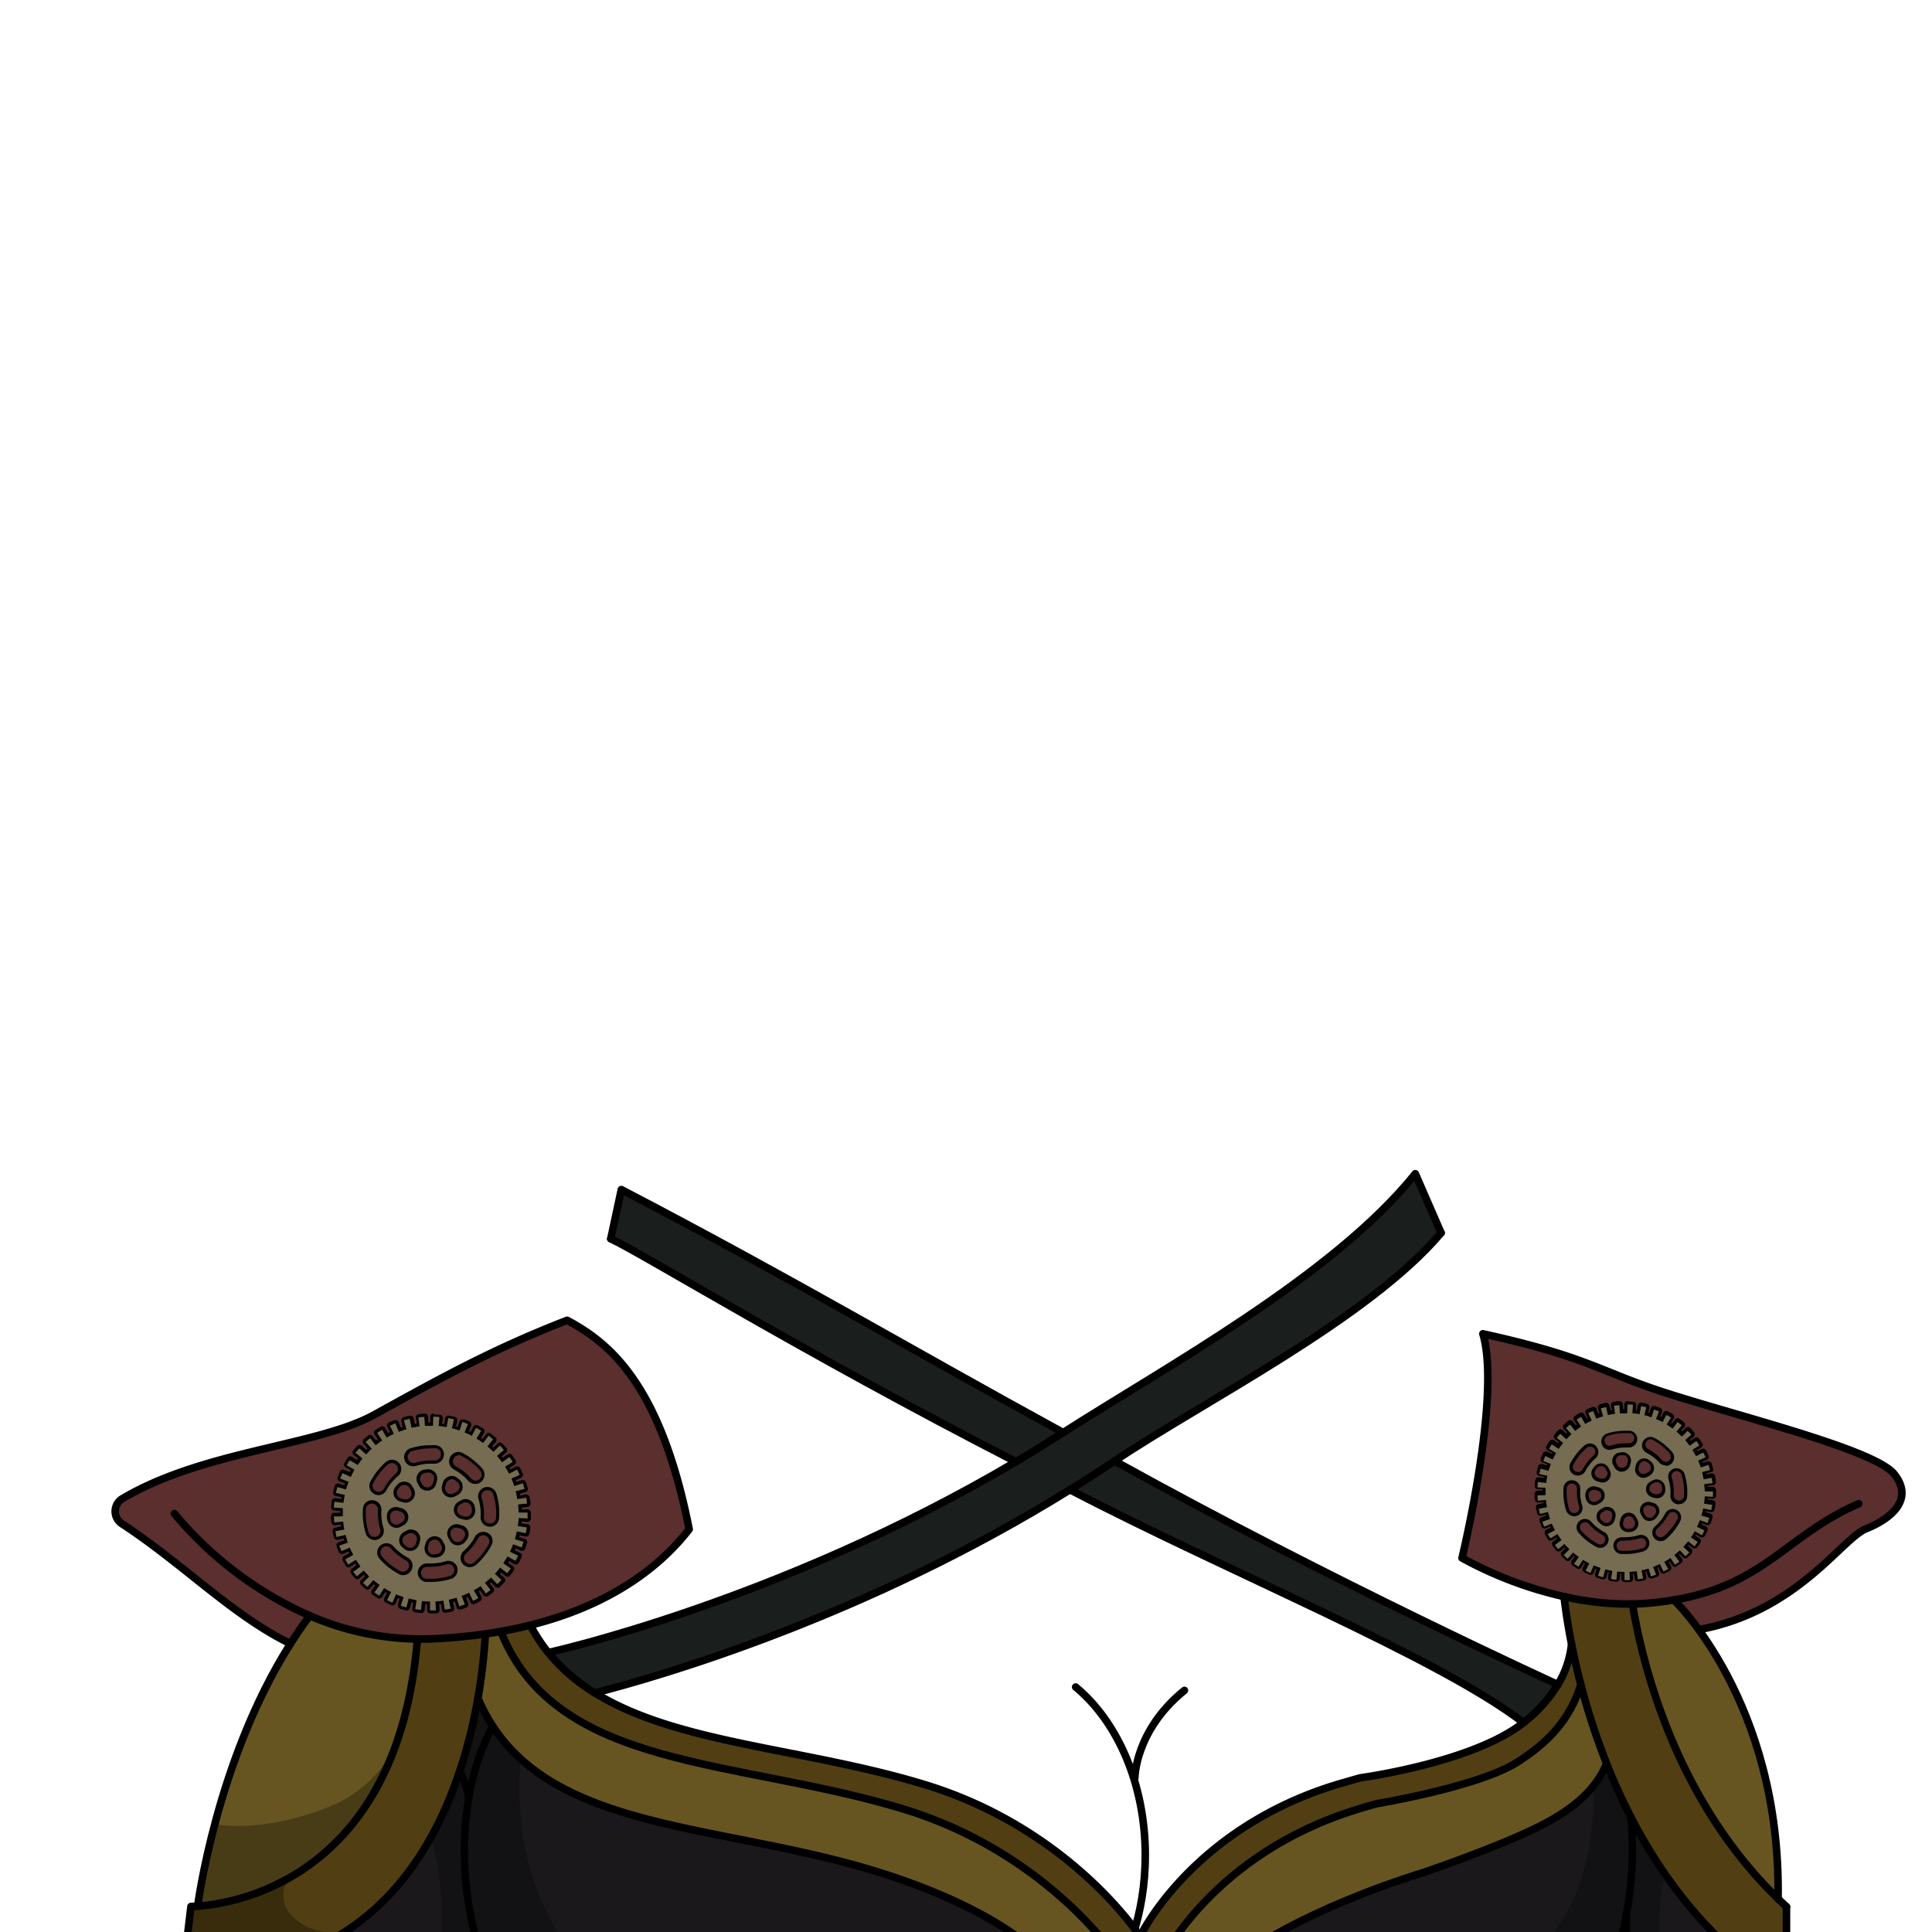 <svg xmlns="http://www.w3.org/2000/svg" viewBox="0 0 432 432">
  <defs>
    <style>.GUNDAN_FROG_OUTFIT_FROG_OUTFIT_36_cls-1{isolation:isolate;}.GUNDAN_FROG_OUTFIT_FROG_OUTFIT_36_cls-2,.GUNDAN_FROG_OUTFIT_FROG_OUTFIT_36_cls-9{fill:none;stroke:#000;stroke-linecap:round;stroke-linejoin:round;}.GUNDAN_FROG_OUTFIT_FROG_OUTFIT_36_cls-2{stroke-width:1.69px;}.GUNDAN_FROG_OUTFIT_FROG_OUTFIT_36_cls-3{fill:#513f13;}.GUNDAN_FROG_OUTFIT_FROG_OUTFIT_36_cls-4{fill:#5a2f2d;}.GUNDAN_FROG_OUTFIT_FROG_OUTFIT_36_cls-5{fill:#675521;}.GUNDAN_FROG_OUTFIT_FROG_OUTFIT_36_cls-6{fill:#1a181b;}.GUNDAN_FROG_OUTFIT_FROG_OUTFIT_36_cls-7{opacity:0.3;mix-blend-mode:multiply;}.GUNDAN_FROG_OUTFIT_FROG_OUTFIT_36_cls-8{fill:#1a1e1d;}.GUNDAN_FROG_OUTFIT_FROG_OUTFIT_36_cls-9{stroke-width:1.65px;}.GUNDAN_FROG_OUTFIT_FROG_OUTFIT_36_cls-10{fill:#766c51;}</style>
  </defs>
  <g class="GUNDAN_FROG_OUTFIT_FROG_OUTFIT_36_cls-1">
    <g id="outfit">
      <path class="GUNDAN_FROG_OUTFIT_FROG_OUTFIT_36_cls-2" d="M253.75,397.59s0-10.64,11.09-19.61" />
      <path class="GUNDAN_FROG_OUTFIT_FROG_OUTFIT_36_cls-2" d="M240.52,377.22c9.34,7.72,15.57,21.69,15.57,37.65,0,13-4.14,24.68-10.72,32.73" />
      <path class="GUNDAN_FROG_OUTFIT_FROG_OUTFIT_36_cls-3" d="M399.48,426.35v12.92h-3.75l-5.62,0-1.61-2c-14.36-12.35-23.49-28.32-29.27-42.88a152.52,152.52,0,0,1-5.75-17.64c-.86-3.31-1.54-6.36-2.08-9.06-.95-4.84-1.45-8.56-1.68-10.62A64.34,64.34,0,0,0,365,358.65c.33,1.93.74,4.11,1.26,6.5.1.46.21.93.32,1.42,3.65,15.79,12,39.55,31,58C398.2,425.15,398.84,425.75,399.48,426.35Z" />
      <path class="GUNDAN_FROG_OUTFIT_FROG_OUTFIT_36_cls-4" d="M417.25,341.84c-6,2.43-17.47,22.1-44.54,23.35a59.87,59.87,0,0,1-6.41,0c-.52-2.38-.93-4.57-1.26-6.49A64.86,64.86,0,0,1,349.72,357a86.84,86.84,0,0,1-22.79-8.67s8.8-36.37,4.65-50.13c24.32,5.35,26.22,8.59,42.21,13.62l.77.24c16.8,5.26,44.79,12.25,49,17.49S423.72,339.22,417.25,341.84Z" />
      <path class="GUNDAN_FROG_OUTFIT_FROG_OUTFIT_36_cls-5" d="M374.3,357.76s24.83,23.81,23.28,66.78c-18.94-18.42-27.31-42.18-31-58-.11-.49-.22-1-.32-1.42.52-.68-3.31-6.4-1.26-6.5Z" />
      <path class="GUNDAN_FROG_OUTFIT_FROG_OUTFIT_36_cls-5" d="M250.19,438.48v.3l-16.69-.06c-1.2-2.38-11.67-12.17-37-20.09-36.92-11.56-76.79-8.58-89.63-38.92a121.52,121.52,0,0,0,1.66-14.36c1.2-.17,2.37-.36,3.51-.56l.07.36c12.63,30.79,52.61,28.06,89.82,39.35C234.68,414.43,250.19,438.48,250.19,438.48Z" />
      <path class="GUNDAN_FROG_OUTFIT_FROG_OUTFIT_36_cls-4" d="M69.26,361.28h0c-1.53,2-3,4.12-4.31,6.25C51.86,361.15,41,349.77,27.26,340.72a3.32,3.32,0,0,1,.15-5.65C45.64,324.32,71,323.38,83.76,316.3c15.61-8.63,26.85-14.79,43.06-21.08,8.86,4.78,20.75,13.5,27.28,46.73-5,6.42-15.29,16.38-35.52,21.44-2.08.52-4.25,1-6.54,1.4-1.14.2-2.31.39-3.51.56-3.64.52-7.53.9-11.69,1.09-1.18.05-2.36.07-3.5.05A62.5,62.5,0,0,1,69.26,361.28Z" />
      <path class="GUNDAN_FROG_OUTFIT_FROG_OUTFIT_36_cls-6" d="M390.11,439.25,372,439.19l-33.09-.12-62.69-.19c1-2.11,16.3-12.15,42.2-20.25,0,0,15.94-5.39,25.5-10.13,5.57-2.76,9.64-5.79,12.38-9.26a19.58,19.58,0,0,0,1.6-2.32,18.22,18.22,0,0,0,1.3-2.57q1.27,3.22,2.79,6.54c.76,1.67,1.58,3.35,2.44,5l.48.93c.58,1.12,1.2,2.26,1.83,3.38a.47.47,0,0,0,.06.09c1.66,2.95,3.47,5.87,5.47,8.74a.61.61,0,0,0,.07.1,95.13,95.13,0,0,0,16.13,18.06Z" />
      <path class="GUNDAN_FROG_OUTFIT_FROG_OUTFIT_36_cls-7" d="M372,439.19l-33.09-.12s17.94-6.94,17.37-39.78c0,0,0,0,0-.05a4.54,4.54,0,0,1,1.6-2.32c1.3-.72,2.63,1.17,4.09,4,.77,1.5,1.58,3.27,2.44,5l.48.93c.57,1.18,1.19,2.33,1.83,3.38a.47.47,0,0,0,.06.09c3.79,6.19,5.19,8.31,5.47,8.74a.61.61,0,0,0,.07.1S369.6,429.82,372,439.19Z" />
      <path class="GUNDAN_FROG_OUTFIT_FROG_OUTFIT_36_cls-5" d="M353.48,376.71a152.52,152.52,0,0,0,5.75,17.64C356.91,400,352,404.5,344,408.5c-9.56,4.74-25.5,10.13-25.5,10.13-25.9,8.1-41.2,18.14-42.2,20.25l-16.61-.06v-.34s11.37-24.05,44.12-34c1.37-.43,2.76-.82,4.14-1.2,0,0,22.66-3.76,31.33-9.25C346.25,389.6,351,384.47,353.48,376.71Z" />
      <path class="GUNDAN_FROG_OUTFIT_FROG_OUTFIT_36_cls-8" d="M237.73,320.33c22.73-14.57,60.35-35,78.74-57.88l5.76,13.23h0c-16.15,19.17-53.59,37.92-73,51q-5,3.34-10,6.44C193.47,361.56,147.63,374.8,133,378.55a40.83,40.83,0,0,1-10.38-9s51.31-11.21,104.53-42.65C230.67,324.77,234.2,322.61,237.73,320.33Z" />
      <path class="GUNDAN_FROG_OUTFIT_FROG_OUTFIT_36_cls-8" d="M237.73,320.33c-3.53,2.28-7,4.44-10.58,6.53-47.6-24.42-83.65-46.68-90.58-49.86l2.36-11C177.66,286.2,202.6,301.13,237.73,320.33Z" />
      <path class="GUNDAN_FROG_OUTFIT_FROG_OUTFIT_36_cls-6" d="M233.5,438.72l-104.11-.36-31.19-.11-34.74-.12c15.9-4.61,26.18-15.32,32.82-27.19,6-10.64,9-22.22,10.58-31.2a.08.08,0,0,0,0,0l0,0a37.94,37.94,0,0,0,9.59,13.59c17.75,16.11,49.87,15.86,80,25.3C221.83,426.55,232.3,436.34,233.5,438.72Z" />
      <path class="GUNDAN_FROG_OUTFIT_FROG_OUTFIT_36_cls-3" d="M351.4,367.65c.54,2.7,1.22,5.75,2.08,9.06-2.44,7.76-7.23,12.89-14.25,17.34-8.67,5.49-31.33,9.25-31.33,9.25-1.38.38-2.77.77-4.14,1.2-32.75,9.93-44.12,34-44.12,34v.34l-9.45,0v-.3s-15.51-24.05-48.26-34c-37.21-11.29-77.19-8.56-89.82-39.35l-.07-.36c2.29-.42,4.46-.88,6.54-1.4a37.06,37.06,0,0,0,4,6.12,40.83,40.83,0,0,0,10.38,9C151.42,390,179.76,390.84,206.65,399c32.75,9.94,48.27,34,48.27,34s11.36-24.05,44.11-34c1.73-.52,3.46-1,5.18-1.48,0,0,25.19-3.39,36.43-12.32a31.83,31.83,0,0,0,7.69-8.49A21.83,21.83,0,0,0,351.4,367.65Z" />
      <path class="GUNDAN_FROG_OUTFIT_FROG_OUTFIT_36_cls-8" d="M348.33,376.71a31.83,31.83,0,0,1-7.69,8.49c-18.75-14.51-66.41-33.83-101.4-52.09q5-3.09,10-6.44C297.58,353.5,348.33,376.71,348.33,376.71Z" />
      <path class="GUNDAN_FROG_OUTFIT_FROG_OUTFIT_36_cls-3" d="M108.53,365.35a121.52,121.52,0,0,1-1.66,14.36c-2.73,15.6-9.91,39.1-29.12,51.83a51.83,51.83,0,0,1-14.29,6.59L41.29,438l1.41-11.71s.53,0,1.49-.07a49.68,49.68,0,0,0,20.72-6.45l.13-.08A50.81,50.81,0,0,0,84.3,399.65,65,65,0,0,0,89,388.85a81.62,81.62,0,0,0,2.88-11.16,107.31,107.31,0,0,0,1.49-11.19h0c1.14,0,2.32,0,3.5-.05C101,366.25,104.89,365.87,108.53,365.35Z" />
      <path class="GUNDAN_FROG_OUTFIT_FROG_OUTFIT_36_cls-5" d="M93.34,366.49h0a107.31,107.31,0,0,1-1.49,11.19A81.62,81.62,0,0,1,89,388.85a65,65,0,0,1-4.67,10.8A50.81,50.81,0,0,1,65,419.73l-.13.08a49.68,49.68,0,0,1-20.72,6.45A154.43,154.43,0,0,1,48,407.88c3.07-11.56,8.33-26.79,16.92-40.34,1.35-2.13,2.78-4.23,4.31-6.25h0A62.5,62.5,0,0,0,93.34,366.49Z" />
      <path class="GUNDAN_FROG_OUTFIT_FROG_OUTFIT_36_cls-2" d="M62.21,438.48l1.25-.35c30.17-8.74,40.09-39.43,43.41-58.42a121.52,121.52,0,0,0,1.66-14.36" />
      <path class="GUNDAN_FROG_OUTFIT_FROG_OUTFIT_36_cls-2" d="M395.73,439.27l-5.62,0-113.86-.37-16.61-.06-9.45,0-16.69-.06-170-.59L41.29,438l1.41-11.71s.53,0,1.49-.07c7.89-.53,44.78-5.91,49.15-59.76" />
      <path class="GUNDAN_FROG_OUTFIT_FROG_OUTFIT_36_cls-2" d="M39,338.45a82.93,82.93,0,0,0,30.26,22.83,62.5,62.5,0,0,0,24.08,5.21c1.14,0,2.32,0,3.5-.05,4.16-.19,8-.57,11.69-1.09,1.2-.17,2.37-.36,3.51-.56,2.29-.42,4.46-.88,6.54-1.4,20.23-5.06,30.53-15,35.52-21.44-6.53-33.23-18.42-41.95-27.28-46.73-16.21,6.29-27.45,12.45-43.06,21.08-12.81,7.08-38.12,8-56.35,18.77a3.32,3.32,0,0,0-.15,5.65c13.77,9,24.6,20.43,37.69,26.82" />
      <path class="GUNDAN_FROG_OUTFIT_FROG_OUTFIT_36_cls-2" d="M106.87,379.71c12.84,30.34,52.71,27.36,89.63,38.92,25.33,7.92,35.8,17.71,37,20.09a3.79,3.79,0,0,1,.25.55" />
      <path class="GUNDAN_FROG_OUTFIT_FROG_OUTFIT_36_cls-2" d="M250.19,438.48s-15.51-24.05-48.26-34c-37.21-11.29-77.19-8.56-89.82-39.35" />
      <path class="GUNDAN_FROG_OUTFIT_FROG_OUTFIT_36_cls-2" d="M118.58,363.39a37.06,37.06,0,0,0,4,6.12,40.83,40.83,0,0,0,10.38,9C151.42,390,179.76,390.84,206.65,399c32.75,9.94,48.27,34,48.27,34" />
      <path class="GUNDAN_FROG_OUTFIT_FROG_OUTFIT_36_cls-2" d="M276.08,439.27s.05-.14.17-.39c1-2.11,16.3-12.15,42.2-20.25,0,0,15.94-5.39,25.5-10.13,8.06-4,13-8.54,15.28-14.15" />
      <path class="GUNDAN_FROG_OUTFIT_FROG_OUTFIT_36_cls-2" d="M353.48,376.71c-2.44,7.76-7.23,12.89-14.25,17.34-8.67,5.49-31.33,9.25-31.33,9.25-1.38.38-2.77.77-4.14,1.2-32.75,9.93-44.12,34-44.12,34" />
      <path class="GUNDAN_FROG_OUTFIT_FROG_OUTFIT_36_cls-2" d="M351.4,367.65a21.83,21.83,0,0,1-3.07,9.06,31.83,31.83,0,0,1-7.69,8.49c-11.24,8.93-36.43,12.32-36.43,12.32-1.72.46-3.45,1-5.18,1.48-32.75,9.94-44.11,34-44.11,34" />
      <path class="GUNDAN_FROG_OUTFIT_FROG_OUTFIT_36_cls-2" d="M365,358.65c.33,1.93.74,4.11,1.26,6.5.1.46.21.93.32,1.42,3.65,15.79,12,39.55,31,58,.62.61,1.26,1.21,1.9,1.81" />
      <path class="GUNDAN_FROG_OUTFIT_FROG_OUTFIT_36_cls-2" d="M44.19,426.26s4.14-32.5,20.76-58.72c1.35-2.13,2.78-4.23,4.31-6.25" />
      <path class="GUNDAN_FROG_OUTFIT_FROG_OUTFIT_36_cls-2" d="M379.86,364.39c22-4,31.93-20.35,37.39-22.55,6.47-2.62,10.5-7,6.29-12.25s-32.18-12.23-49-17.49l-.77-.24c-16-5-17.88-8.27-42.2-13.62,4.15,13.76-4.66,50.13-4.66,50.13A86.84,86.84,0,0,0,349.72,357,64.86,64.86,0,0,0,365,358.66c1,0,1.95-.07,2.93-.14,2.27-.17,4.38-.43,6.34-.76,20.38-3.41,25.26-14.6,41.36-21.52" />
      <path class="GUNDAN_FROG_OUTFIT_FROG_OUTFIT_36_cls-2" d="M374.3,357.76s24,22.79,23.28,66.78" />
      <path class="GUNDAN_FROG_OUTFIT_FROG_OUTFIT_36_cls-2" d="M349.72,357c.23,2.06.73,5.78,1.68,10.62.54,2.7,1.22,5.75,2.08,9.06a152.52,152.52,0,0,0,5.75,17.64c5.78,14.56,14.91,30.53,29.27,42.88l1.61,2,0,0h9.35V426.35" />
      <path class="GUNDAN_FROG_OUTFIT_FROG_OUTFIT_36_cls-2" d="M122.62,369.51s51.31-11.21,104.53-42.65c3.52-2.09,7-4.25,10.58-6.53,22.73-14.57,60.35-35,78.74-57.88l5.76,13.23" />
      <path class="GUNDAN_FROG_OUTFIT_FROG_OUTFIT_36_cls-2" d="M133,378.55c14.63-3.75,60.47-17,106.24-45.44q5-3.09,10-6.44c19.42-13.06,56.86-31.81,73-51h0" />
      <path class="GUNDAN_FROG_OUTFIT_FROG_OUTFIT_36_cls-2" d="M340.64,385.2c-18.75-14.51-66.41-33.83-101.4-52.09" />
      <path class="GUNDAN_FROG_OUTFIT_FROG_OUTFIT_36_cls-2" d="M136.57,277c6.93,3.19,43,25.44,90.58,49.86" />
      <path class="GUNDAN_FROG_OUTFIT_FROG_OUTFIT_36_cls-2" d="M237.73,320.33c-35.13-19.2-60.07-34.13-98.8-54.34l-2.36,11" />
      <path class="GUNDAN_FROG_OUTFIT_FROG_OUTFIT_36_cls-2" d="M249.22,326.67c48.36,26.83,99.11,50,99.11,50" />
      <path class="GUNDAN_FROG_OUTFIT_FROG_OUTFIT_36_cls-9" d="M110.17,385.94a51.47,51.47,0,0,0-3.33,7.88,56.06,56.06,0,0,0-2.06,8.34,74,74,0,0,0,.16,24.46v0A74,74,0,0,0,107.72,438l.18.48" />
      <path class="GUNDAN_FROG_OUTFIT_FROG_OUTFIT_36_cls-9" d="M104.78,402.16a19.75,19.75,0,0,0-2-6.19" />
      <path class="GUNDAN_FROG_OUTFIT_FROG_OUTFIT_36_cls-9" d="M364.67,406.33A78.44,78.44,0,0,1,362.58,433c-.61,2.44-1.18,4.17-1.44,5" />
      <path class="GUNDAN_FROG_OUTFIT_FROG_OUTFIT_36_cls-9" d="M363.75,427.63s-.47,7.65.59,10.36" />
      <path class="GUNDAN_FROG_OUTFIT_FROG_OUTFIT_36_cls-10" d="M96.15,360.45a.35.35,0,0,1-.35-.37v-1.67l-1.11-.06L94.53,360a.38.38,0,0,1-.13.25.4.4,0,0,1-.23.08h0c-.44,0-.89-.11-1.33-.18a.37.37,0,0,1-.3-.42l.27-1.64-1.09-.24-.42,1.62a.34.34,0,0,1-.17.22.37.37,0,0,1-.18.05h-.09l-.48-.13-.81-.25a.37.37,0,0,1-.21-.18.31.31,0,0,1,0-.28l.52-1.6q-.54-.18-1-.39l-.66,1.54a.36.36,0,0,1-.33.22.4.4,0,0,1-.15,0c-.41-.17-.82-.37-1.22-.57a.36.36,0,0,1-.16-.48L87,356.1c-.31-.17-.63-.35-1-.55L85.15,357a.37.37,0,0,1-.31.17.45.45,0,0,1-.19-.05c-.38-.24-.76-.49-1.12-.75a.41.41,0,0,1-.15-.24.37.37,0,0,1,.07-.27l1-1.37c-.3-.22-.59-.45-.88-.68L82.45,355a.34.34,0,0,1-.25.13h0a.36.36,0,0,1-.24-.09c-.34-.29-.67-.6-1-.91a.36.36,0,0,1-.11-.26.38.38,0,0,1,.11-.26l1.16-1.18c-.26-.26-.51-.54-.76-.82l-1.27,1.08a.36.36,0,0,1-.23.08h0a.36.36,0,0,1-.25-.13c-.28-.34-.57-.69-.83-1.05a.37.37,0,0,1,.07-.51l1.34-1c-.21-.3-.42-.61-.62-.92l-1.43.87a.35.35,0,0,1-.5-.12c-.23-.38-.46-.77-.67-1.17a.42.42,0,0,1,0-.27.43.43,0,0,1,.18-.22l1.48-.78c-.18-.34-.34-.67-.48-1l-1.54.65-.14,0a.36.36,0,0,1-.34-.22q-.25-.63-.48-1.26a.39.39,0,0,1,0-.28.41.41,0,0,1,.21-.18l1.58-.56c-.12-.35-.22-.7-.32-1.06l-1.62.4h-.09a.32.32,0,0,1-.19,0,.36.36,0,0,1-.16-.22c-.11-.44-.21-.88-.29-1.32A.35.35,0,0,1,75,342l1.65-.31c-.06-.37-.11-.74-.15-1.1l-1.7.15a.35.35,0,0,1-.36-.33c0-.44-.07-.9-.09-1.35a.37.37,0,0,1,.36-.37l1.66-.05c0-.35,0-.72,0-1.11l-1.66-.11a.3.3,0,0,1-.25-.12.35.35,0,0,1-.09-.26c0-.45.07-.9.13-1.34a.36.36,0,0,1,.13-.24.4.4,0,0,1,.23-.08l1.71.21c0-.36.12-.73.19-1.09l-1.64-.36a.35.35,0,0,1-.23-.16.39.39,0,0,1,0-.28c.1-.43.21-.87.33-1.3a.44.44,0,0,1,.4-.31h.06l1.6.46q.15-.51.36-1.05l-1.56-.61a.34.34,0,0,1-.2-.19.39.39,0,0,1,0-.28c.16-.41.34-.83.52-1.24a.39.39,0,0,1,.33-.21.37.37,0,0,1,.15,0l1.53.71q.24-.51.51-1l-1.45-.84a.36.36,0,0,1-.14-.49c.23-.39.47-.78.71-1.15a.41.41,0,0,1,.23-.16h.08a.36.36,0,0,1,.2.06l1.38.91q.33-.46.66-.9l-1.29-1a.33.33,0,0,1-.14-.24.39.39,0,0,1,.08-.27c.28-.34.58-.69.88-1a.35.35,0,0,1,.26-.12.39.39,0,0,1,.25.1l1.24,1.13c.25-.27.52-.53.79-.79l-1.14-1.24a.39.39,0,0,1-.09-.26.37.37,0,0,1,.12-.25c.33-.3.67-.6,1-.88a.4.4,0,0,1,.23-.08.35.35,0,0,1,.28.14l1,1.3L85,322l-.93-1.39a.37.37,0,0,1,.1-.5c.38-.25.76-.49,1.15-.71a.29.29,0,0,1,.18-.05h.09a.38.38,0,0,1,.22.17l.84,1.44,1-.51-.7-1.52a.36.36,0,0,1,0-.27.43.43,0,0,1,.19-.21l1.24-.53.14,0a.36.36,0,0,1,.33.23l.61,1.56c.35-.13.7-.25,1.06-.36L90,317.72a.37.37,0,0,1,.25-.45c.43-.12.87-.23,1.31-.33h.08a.38.38,0,0,1,.35.28l.36,1.62,1.1-.19L93.26,317a.35.35,0,0,1,.31-.4c.45-.06.9-.1,1.35-.13h0a.36.36,0,0,1,.24.09.33.33,0,0,1,.12.25l.11,1.67.94,0h.17l0-1.68a.36.36,0,0,1,.36-.35h0c.45,0,.9,0,1.35.08a.33.33,0,0,1,.24.12.38.38,0,0,1,.09.27l-.15,1.66,1.1.14.3-1.63a.36.36,0,0,1,.36-.3h.06c.44.08.88.17,1.32.28a.36.36,0,0,1,.22.16.39.39,0,0,1,0,.28l-.4,1.62.36.08c.24.07.47.16.7.24l.55-1.59a.35.35,0,0,1,.18-.2.32.32,0,0,1,.16,0l.12,0c.42.15.85.31,1.26.48a.3.3,0,0,1,.19.19.34.34,0,0,1,0,.28l-.63,1.54c.36.16.69.31,1,.47l.77-1.47a.36.36,0,0,1,.32-.2.34.34,0,0,1,.17,0c.4.21.79.43,1.18.66a.37.37,0,0,1,.12.5l-.87,1.43.92.62,1-1.34a.35.35,0,0,1,.29-.15.38.38,0,0,1,.22.07c.35.27.71.55,1,.84a.35.35,0,0,1,0,.51l-1.07,1.28c.28.25.56.5.81.75l1.19-1.17a.36.36,0,0,1,.26-.11h0a.36.36,0,0,1,.26.11c.31.32.62.65.91,1a.36.36,0,0,1,0,.51l-1.26,1.1q.34.42.69.87l1.35-1a.43.43,0,0,1,.22-.06.35.35,0,0,1,.29.15c.26.36.52.73.75,1.11a.36.36,0,0,1-.11.5l-1.42.9c.2.32.38.64.56,1l1.49-.77a.33.33,0,0,1,.17,0,.36.36,0,0,1,.32.2c.2.4.4.81.58,1.22a.36.36,0,0,1,0,.27.31.31,0,0,1-.19.2l-1.52.67c.14.34.27.68.4,1l1.57-.52a.25.25,0,0,1,.12,0,.32.32,0,0,1,.16,0,.37.37,0,0,1,.18.21c.14.42.27.86.38,1.29a.35.35,0,0,1-.25.44l-1.62.43c.08.36.16.72.23,1.09l1.66-.28h.06a.35.35,0,0,1,.35.3c.08.44.14.89.19,1.34a.38.38,0,0,1-.33.4l-1.66.17c0,.38.06.75.07,1.11l1.67,0a.36.36,0,0,1,.36.36c0,.45,0,.9,0,1.35a.36.36,0,0,1-.36.34l-1.69-.08c0,.36-.07.73-.11,1.11l1.66.23a.42.42,0,0,1,.24.14.38.38,0,0,1,.07.27c-.07.45-.14.89-.23,1.33a.37.37,0,0,1-.36.29h-.07l-1.64-.33c-.08.37-.16.72-.26,1.08l1.59.48a.36.36,0,0,1,.21.17.35.35,0,0,1,0,.28c-.13.43-.27.86-.43,1.28a.34.34,0,0,1-.19.2.37.37,0,0,1-.15,0,.25.25,0,0,1-.12,0l-1.58-.58c-.13.34-.27.68-.43,1l1.51.73a.37.37,0,0,1,.18.48c-.2.4-.41.81-.62,1.2a.37.37,0,0,1-.32.19.41.41,0,0,1-.18-.05l-1.46-.81c-.19.33-.39.64-.58.94l1.38.95a.36.36,0,0,1,.09.5c-.25.37-.52.74-.79,1.09a.35.35,0,0,1-.24.14h-.05a.41.41,0,0,1-.22-.07l-1.32-1q-.35.42-.72.84l1.22,1.15a.36.36,0,0,1,0,.51c-.3.33-.63.65-1,.95a.35.35,0,0,1-.25.1h0a.33.33,0,0,1-.25-.11l-1.15-1.22c-.28.25-.56.49-.85.72l1,1.32a.38.38,0,0,1,.07.27.33.33,0,0,1-.14.24c-.35.28-.71.55-1.08.8a.37.37,0,0,1-.21.06h-.06a.38.38,0,0,1-.24-.15l-.93-1.37-1,.59.81,1.45a.32.32,0,0,1,0,.27.37.37,0,0,1-.17.22c-.39.22-.79.43-1.19.62a.34.34,0,0,1-.16,0,.36.36,0,0,1-.33-.21l-.73-1.51c-.33.16-.67.3-1,.44l.59,1.57a.39.39,0,0,1,0,.28.34.34,0,0,1-.2.19c-.42.16-.85.3-1.28.43a.22.22,0,0,1-.11,0,.36.36,0,0,1-.34-.25l-.49-1.6c-.37.1-.73.2-1.08.28l.34,1.63a.37.37,0,0,1,0,.27.38.38,0,0,1-.23.16c-.44.09-.89.17-1.33.24h0a.41.41,0,0,1-.22-.07.35.35,0,0,1-.14-.24l-.24-1.66c-.36.05-.73.08-1.11.11l.09,1.67a.37.37,0,0,1-.35.38c-.36,0-.74,0-1.11,0Zm-.66-10.52a1.69,1.69,0,0,0-1.65,1.23,1.75,1.75,0,0,0,.25,1.49,1.58,1.58,0,0,0,1.19.69c.37,0,.73,0,1.1,0a15.06,15.06,0,0,0,4.32-.64,1.78,1.78,0,0,0,1.13-1,1.7,1.7,0,0,0-1.58-2.34,1.89,1.89,0,0,0-.53.08,11.24,11.24,0,0,1-3.35.5c-.25,0-.5,0-.76,0Zm-9.09-4.5a1.78,1.78,0,0,0-.82.21,1.73,1.73,0,0,0-.85,1.2,1.75,1.75,0,0,0,.42,1.47,14.76,14.76,0,0,0,4.29,3.37,1.55,1.55,0,0,0,.73.18,1.73,1.73,0,0,0,1.64-1.27,1.7,1.7,0,0,0-.86-2A11.33,11.33,0,0,1,87.71,346,1.72,1.72,0,0,0,86.4,345.43Zm21.66-2.51a1.71,1.71,0,0,0-1.52.92,11.54,11.54,0,0,1-2.57,3.24,1.73,1.73,0,0,0-.39,2.14,1.69,1.69,0,0,0,1.5.87h0a1.81,1.81,0,0,0,1.17-.44,14.94,14.94,0,0,0,3.36-4.3,1.54,1.54,0,0,0,0-1.37,1.76,1.76,0,0,0-1.13-1A1.82,1.82,0,0,0,108.06,342.92Zm-10.85,1a1.7,1.7,0,0,0-1.66,1.25l-.18.62a1.76,1.76,0,0,0,.3,1.53,1.57,1.57,0,0,0,1.27.66h.12l.65-.07a1.77,1.77,0,0,0,1.34-1,1.69,1.69,0,0,0,0-1.59l-.3-.55A1.67,1.67,0,0,0,97.21,343.9Zm-5.33-1.52a1.78,1.78,0,0,0-.84.22l-.55.31a1.67,1.67,0,0,0-.87,1.33,1.78,1.78,0,0,0,.63,1.52l.52.4a1.51,1.51,0,0,0,.91.3,1.74,1.74,0,0,0,1.67-1.27l.17-.62a1.65,1.65,0,0,0-.27-1.49A1.72,1.72,0,0,0,91.88,342.38ZM102,341.2a1.73,1.73,0,0,0-1.47.86,1.69,1.69,0,0,0,0,1.7l.31.55a1.67,1.67,0,0,0,1.49.87,1.77,1.77,0,0,0,1.36-.64c.13-.16.27-.33.4-.51a1.58,1.58,0,0,0,.2-1.46,1.74,1.74,0,0,0-1.18-1.12l-.61-.18A2.14,2.14,0,0,0,102,341.2Zm-18.87-5.36a1.67,1.67,0,0,0-1.69,1.51,14.65,14.65,0,0,0,.6,5.42A1.74,1.74,0,0,0,83.73,344h0a1.64,1.64,0,0,0,.83-.22,1.71,1.71,0,0,0,.78-2,11.59,11.59,0,0,1-.47-4.1,1.72,1.72,0,0,0-1.72-1.84Zm5.41,1.53a1.79,1.79,0,0,0-1.29.56,1.52,1.52,0,0,0-.42,1.19,4.62,4.62,0,0,0,.07.65,1.75,1.75,0,0,0,1.71,1.52h0a1.64,1.64,0,0,0,.83-.22l.55-.31a1.67,1.67,0,0,0,.87-1.69,1.7,1.7,0,0,0-1.23-1.46l-.62-.17A1.84,1.84,0,0,0,88.56,337.37ZM109,332.84a1.64,1.64,0,0,0-.83.22,1.71,1.71,0,0,0-.78,2,11.15,11.15,0,0,1,.47,4.1,1.73,1.73,0,0,0,1.23,1.78,2.12,2.12,0,0,0,.49.06,1.66,1.66,0,0,0,1.69-1.5,14.61,14.61,0,0,0-.6-5.42A1.75,1.75,0,0,0,109,332.84Zm-4.9,2.73a1.75,1.75,0,0,0-.83.22l-.55.31a1.72,1.72,0,0,0,.36,3.15l.62.17a1.55,1.55,0,0,0,.48.07,1.78,1.78,0,0,0,1.28-.56,1.52,1.52,0,0,0,.42-1.19c0-.22,0-.44-.06-.65A1.78,1.78,0,0,0,104.1,335.57Zm-13.71-3.89a1.75,1.75,0,0,0-1.35.64c-.14.16-.28.34-.41.51a1.6,1.6,0,0,0-.2,1.47,1.75,1.75,0,0,0,1.18,1.11l.61.18a1.71,1.71,0,0,0,.49.07,1.73,1.73,0,0,0,1.47-.86,1.67,1.67,0,0,0,0-1.7l-.3-.55A1.71,1.71,0,0,0,90.39,331.68Zm10.66-1.28a1.76,1.76,0,0,0-1.67,1.27l-.17.62a1.65,1.65,0,0,0,.27,1.49,1.73,1.73,0,0,0,1.38.7h0a1.64,1.64,0,0,0,.83-.22l.55-.31a1.67,1.67,0,0,0,.87-1.33,1.76,1.76,0,0,0-.63-1.52l-.52-.4A1.55,1.55,0,0,0,101.05,330.4Zm-13.4-3.63a1.79,1.79,0,0,0-1.17.45,14.76,14.76,0,0,0-3.36,4.29,1.54,1.54,0,0,0,0,1.37,1.76,1.76,0,0,0,1.13,1,1.89,1.89,0,0,0,.47.06,1.71,1.71,0,0,0,1.51-.92,11.36,11.36,0,0,1,2.57-3.24,1.71,1.71,0,0,0,.39-2.13A1.68,1.68,0,0,0,87.65,326.77Zm8,2.14L95,329a1.73,1.73,0,0,0-1.33,1,1.66,1.66,0,0,0,0,1.59l.3.55a1.67,1.67,0,0,0,1.49.88,1.69,1.69,0,0,0,1.66-1.25l.18-.61a1.77,1.77,0,0,0-.29-1.54,1.59,1.59,0,0,0-1.28-.65Zm6.9-3.9a1.73,1.73,0,0,0-1.65,1.26,1.71,1.71,0,0,0,.86,2,11.5,11.5,0,0,1,3.24,2.56,1.75,1.75,0,0,0,1.31.61h0a1.67,1.67,0,0,0,.82-.21A1.71,1.71,0,0,0,108,330a1.75,1.75,0,0,0-.42-1.47,14.76,14.76,0,0,0-4.29-3.37A1.53,1.53,0,0,0,102.57,325Zm-6.22-1.53a14.73,14.73,0,0,0-4.32.65,1.74,1.74,0,0,0-1.13,1,1.72,1.72,0,0,0,.09,1.47,1.7,1.7,0,0,0,1.5.87h0a1.88,1.88,0,0,0,.52-.08,11.57,11.57,0,0,1,3.35-.5l.76,0h.12a1.7,1.7,0,0,0,1.65-1.24,1.72,1.72,0,0,0-.25-1.49,1.58,1.58,0,0,0-1.19-.69C97.08,323.5,96.72,323.48,96.35,323.48Z" />
      <path d="M96.93,316.78c.44,0,.89,0,1.33.08l-.18,2c.59.05,1.19.12,1.78.23l.37-2c.43.08.87.18,1.29.28l-.48,2,.7.16c.35.1.68.23,1,.35l.66-1.93c.42.15.84.3,1.24.47l-.77,1.87c.56.24,1.1.49,1.63.76l.94-1.78c.39.2.78.42,1.16.65l-1.06,1.74c.52.32,1,.65,1.49,1l1.22-1.64c.35.26.7.54,1,.83L109,323.42c.46.39.9.79,1.32,1.22l1.45-1.42c.31.31.61.64.9,1l-1.53,1.33c.4.46.77.93,1.12,1.42l1.65-1.19c.25.35.5.72.74,1.1l-1.72,1.09c.32.5.62,1,.89,1.56l1.82-.93c.2.4.39.8.56,1.2l-1.84.81c.24.55.45,1.11.64,1.69l1.92-.64c.13.42.26.85.38,1.27l-2,.52c.15.59.28,1.17.38,1.77l2-.34c.07.43.13.88.18,1.32l-2,.21c.06.59.1,1.19.11,1.8l2,0c0,.44,0,.89,0,1.33l-2-.1c0,.6-.09,1.19-.18,1.79l2,.29c-.06.44-.14.88-.23,1.31l-2-.41c-.1.48-.2,1-.34,1.44,0,.11-.07.21-.1.31l1.94.58c-.12.43-.27.85-.42,1.26l-1.91-.7c-.21.57-.44,1.12-.7,1.66l1.84.87c-.19.4-.4.8-.61,1.18l-1.78-1c-.29.52-.61,1-.94,1.53l1.67,1.15c-.25.36-.51.72-.78,1.07l-1.6-1.25c-.37.48-.76.93-1.17,1.37l1.48,1.39c-.3.32-.62.64-.94.94l-1.4-1.48c-.44.41-.89.8-1.36,1.17l1.25,1.61c-.34.27-.7.53-1.07.78l-1.14-1.66c-.5.34-1,.66-1.53.95l1,1.76c-.38.22-.78.43-1.17.62l-.89-1.84a16.24,16.24,0,0,1-1.66.71l.72,1.91c-.41.16-.84.3-1.26.43l-.59-1.94c-.58.17-1.16.33-1.75.45l.42,2c-.44.09-.88.16-1.31.23l-.3-2c-.59.08-1.19.14-1.79.17l.1,2c-.36,0-.74,0-1.11,0h-.21l0-2c-.6,0-1.2,0-1.8-.1l-.21,2c-.44-.05-.88-.11-1.31-.18l.33-2c-.59-.1-1.18-.23-1.77-.38l-.51,2-.47-.13-.8-.25.63-1.94a16.27,16.27,0,0,1-1.69-.63l-.8,1.87c-.41-.17-.81-.36-1.2-.56l.91-1.81c-.54-.27-1.06-.57-1.57-.89l-1.08,1.72c-.37-.23-.74-.48-1.1-.74l1.19-1.66c-.49-.35-1-.72-1.42-1.11l-1.33,1.54c-.33-.29-.66-.59-1-.9l1.41-1.44c-.43-.42-.84-.87-1.23-1.32l-1.54,1.3c-.28-.34-.56-.69-.82-1l1.63-1.22c-.36-.48-.7-1-1-1.49l-1.74,1.07c-.23-.38-.45-.77-.66-1.16l1.79-1c-.28-.53-.54-1.07-.77-1.63l-1.87.79c-.17-.41-.33-.83-.48-1.24l1.92-.67c-.2-.57-.37-1.15-.52-1.73l-2,.49c-.11-.43-.2-.86-.28-1.3l2-.37c-.11-.59-.19-1.18-.25-1.78l-2,.18c0-.44-.07-.88-.08-1.33l2-.05c0-.6,0-1.2,0-1.81l-2-.13c0-.44.07-.88.13-1.32l2,.26c.07-.59.18-1.19.31-1.78l-2-.44c.1-.43.21-.86.33-1.28v-.05l1.94.56c.17-.59.37-1.16.58-1.71l-1.88-.73q.24-.63.51-1.23l1.86.86c.25-.55.53-1.09.82-1.6l-1.76-1c.22-.39.45-.76.7-1.13L80,327.58c.34-.51.69-1,1.06-1.46l-1.57-1.27c.28-.34.57-.68.86-1l1.51,1.37c.41-.45.83-.87,1.27-1.28l-1.37-1.5c.33-.3.67-.59,1-.86L84,323.16c.47-.38,1-.74,1.46-1.07l-1.13-1.69c.37-.24.75-.48,1.13-.7l1,1.76c.52-.31,1-.58,1.6-.84l-.86-1.84c.41-.18.82-.36,1.23-.52l.74,1.9c.56-.22,1.13-.41,1.71-.58l-.57-2c.42-.12.86-.23,1.29-.33l.44,2c.58-.13,1.18-.23,1.77-.31l-.25-2c.43-.06.88-.1,1.32-.13l.13,2c.43,0,.85,0,1.27,0h.54l.05-2m-6.25,10h0a2,2,0,0,0,1.8,1.05,2.35,2.35,0,0,0,.64-.09,11,11,0,0,1,3.24-.49l.73,0h.15a2.08,2.08,0,0,0,2-1.5h0a2.06,2.06,0,0,0-1.76-2.63c-.38,0-.75,0-1.13,0a15.16,15.16,0,0,0-4.42.66,2.09,2.09,0,0,0-1.25,3m15.65,5a2,2,0,0,0,1-.26h0a2.09,2.09,0,0,0,.52-3.22,15.33,15.33,0,0,0-4.39-3.45,2,2,0,0,0-.89-.22,2.11,2.11,0,0,0-2,1.53h0a2.07,2.07,0,0,0,1,2.4,11.23,11.23,0,0,1,3.14,2.48,2.07,2.07,0,0,0,1.58.73m-21.65,2.52a2.08,2.08,0,0,0,1.83-1.12A10.94,10.94,0,0,1,89,330.05a2.08,2.08,0,0,0,.47-2.58h0a2.07,2.07,0,0,0-1.82-1.06,2.14,2.14,0,0,0-1.41.53,15.48,15.48,0,0,0-3.44,4.4,2.05,2.05,0,0,0,1.31,2.89h0a2.1,2.1,0,0,0,.56.08m10.84-1a2.05,2.05,0,0,0,2-1.51l.17-.61a2.06,2.06,0,0,0-1.91-2.66h-.14l-.68.07a2.09,2.09,0,0,0-1.56,3.08l.31.55a2,2,0,0,0,1.8,1.07m5.34,1.52a2,2,0,0,0,1-.27l.55-.3a2.1,2.1,0,0,0,.29-3.45l-.53-.41a1.93,1.93,0,0,0-1.13-.37,2.14,2.14,0,0,0-2,1.53l-.17.62a2.08,2.08,0,0,0,2,2.65M90.71,336a2.08,2.08,0,0,0,1.8-3.09l-.31-.55a2,2,0,0,0-1.81-1.06,2.1,2.1,0,0,0-1.63.77c-.15.17-.29.35-.42.53a2.06,2.06,0,0,0,1.17,3.14l.62.18a2.38,2.38,0,0,0,.58.08m18.87,5.37a2,2,0,0,0,2-1.85A15,15,0,0,0,111,334a2.13,2.13,0,0,0-2-1.51,2,2,0,0,0-1,.26h0a2.08,2.08,0,0,0-1,2.44,11,11,0,0,1,.46,4A2.07,2.07,0,0,0,109,341.3h0a2.32,2.32,0,0,0,.58.08m-5.4-1.54a2,2,0,0,0,2.07-2.14c0-.22,0-.45-.08-.67a2.11,2.11,0,0,0-2.07-1.83,2,2,0,0,0-1,.27l-.55.3a2.08,2.08,0,0,0,.44,3.81l.62.18a2.32,2.32,0,0,0,.58.08m-20.45,4.53a2,2,0,0,0,1-.26,2.07,2.07,0,0,0,1-2.44,11,11,0,0,1-.46-4,2.08,2.08,0,0,0-1.49-2.14h0a1.93,1.93,0,0,0-.58-.08,2,2,0,0,0-2.05,1.84,15.4,15.4,0,0,0,.61,5.55,2.13,2.13,0,0,0,2,1.51m4.91-2.73a2.07,2.07,0,0,0,1-.26l.55-.31a2.07,2.07,0,0,0-.44-3.81l-.62-.18a2.24,2.24,0,0,0-.57-.08,2,2,0,0,0-2.08,2.14c0,.22,0,.45.08.67a2.1,2.1,0,0,0,2.08,1.83m13.7,3.9a2.13,2.13,0,0,0,1.63-.77q.23-.27.42-.54a2.06,2.06,0,0,0-1.17-3.14l-.61-.18a2.46,2.46,0,0,0-.59-.08,2.08,2.08,0,0,0-1.8,3.09l.31.55a2,2,0,0,0,1.81,1.07m-10.66,1.27a2.11,2.11,0,0,0,2-1.53l.17-.62a2.08,2.08,0,0,0-2-2.65,2,2,0,0,0-1,.27l-.55.3A2.1,2.1,0,0,0,90,346l.54.42a1.87,1.87,0,0,0,1.12.36m13.4,3.63a2.14,2.14,0,0,0,1.41-.53,15,15,0,0,0,3.44-4.4,2,2,0,0,0-1.31-2.88h0a2.2,2.2,0,0,0-.56-.07,2.09,2.09,0,0,0-1.84,1.11,10.94,10.94,0,0,1-2.49,3.14,2.08,2.08,0,0,0-.47,2.58,2.06,2.06,0,0,0,1.82,1.06m-8.14-2.13h.14c.23,0,.45,0,.68-.07a2.09,2.09,0,0,0,1.56-3.08l-.31-.55a2,2,0,0,0-1.8-1.07,2.06,2.06,0,0,0-2,1.51l-.17.62a2.06,2.06,0,0,0,1.91,2.65m-6.77,3.9a2.1,2.1,0,0,0,2-1.53h0a2.08,2.08,0,0,0-1-2.4A11,11,0,0,1,88,345.8a2.14,2.14,0,0,0-1.59-.73,2,2,0,0,0-1,.26,2.08,2.08,0,0,0-.53,3.22,15.07,15.07,0,0,0,4.4,3.45,1.89,1.89,0,0,0,.89.22m6.2-2.63-.73,0H95.5a2.08,2.08,0,0,0-2,1.5h0a2.06,2.06,0,0,0,1.76,2.63c.38,0,.76,0,1.13,0a15.28,15.28,0,0,0,4.43-.66,2.1,2.1,0,0,0,1.25-3,2.07,2.07,0,0,0-1.81-1.05,2,2,0,0,0-.64.1,11.34,11.34,0,0,1-3.24.48m.56-33.53a.78.78,0,0,0-.5.19.72.72,0,0,0-.22.51l0,1.33h-.42l-.09-1.33a.72.72,0,0,0-.72-.68h0c-.45,0-.91.07-1.36.13a.72.72,0,0,0-.63.81l.17,1.3-.42.07-.29-1.28a.7.7,0,0,0-.32-.45.73.73,0,0,0-.38-.11.41.41,0,0,0-.16,0c-.45.1-.9.21-1.33.34a.67.67,0,0,0-.43.34.71.71,0,0,0-.07.55L90,319.1l-.4.13L89.16,318a.71.71,0,0,0-.38-.4.79.79,0,0,0-.29-.06.65.65,0,0,0-.27,0c-.42.16-.85.34-1.26.54a.69.69,0,0,0-.37.4.73.73,0,0,0,0,.56l.55,1.19-.37.2-.66-1.14a.74.74,0,0,0-.63-.36.77.77,0,0,0-.36.09c-.39.23-.78.47-1.17.73a.71.71,0,0,0-.31.46.73.73,0,0,0,.11.54l.73,1.1-.34.25-.83-1a.71.71,0,0,0-.56-.27.69.69,0,0,0-.45.16c-.36.29-.71.59-1,.89a.74.74,0,0,0,0,1l.89,1-.3.3-1-.9a.7.7,0,0,0-.48-.19.71.71,0,0,0-.54.24c-.3.33-.6.68-.89,1a.72.72,0,0,0,.11,1l1,.82c-.09.11-.17.22-.25.34l-1.09-.73a.81.81,0,0,0-.4-.12l-.15,0a.74.74,0,0,0-.46.31c-.25.37-.49.77-.72,1.16a.76.76,0,0,0-.07.55.69.69,0,0,0,.34.44l1.15.67-.2.37L77,328.7a.67.67,0,0,0-.31-.07.73.73,0,0,0-.25,0,.74.74,0,0,0-.4.38c-.19.41-.37.84-.54,1.26a.77.77,0,0,0,0,.56.74.74,0,0,0,.4.38l1.23.47c-.05.14-.1.27-.14.4l-1.26-.36a.64.64,0,0,0-.2,0,.73.73,0,0,0-.35.09.72.72,0,0,0-.34.44l0,.05c-.12.43-.23.88-.33,1.33a.73.73,0,0,0,.09.54.75.75,0,0,0,.46.32l1.3.29c0,.13,0,.27-.07.41L75,335h-.1a.72.72,0,0,0-.71.63c-.06.45-.1.91-.13,1.37a.74.74,0,0,0,.67.77l1.31.08v.42l-1.32,0a.73.73,0,0,0-.7.74c0,.46,0,.93.08,1.38a.73.73,0,0,0,.72.65h.07l1.32-.12.06.42-1.3.24a.79.79,0,0,0-.47.3.71.71,0,0,0-.11.55c.08.44.18.89.29,1.34a.75.75,0,0,0,.7.55l.18,0,1.28-.32.12.41-1.25.44a.72.72,0,0,0-.44.92c.15.43.31.86.49,1.28a.73.73,0,0,0,.67.44.71.71,0,0,0,.28-.06l1.21-.51.18.39-1.16.62a.72.72,0,0,0-.3,1c.22.41.44.81.68,1.19a.72.72,0,0,0,.45.33l.17,0a.76.76,0,0,0,.38-.11l1.13-.69.24.35-1.07.79a.72.72,0,0,0-.14,1c.26.36.55.73.85,1.08a.75.75,0,0,0,.49.25h.06a.73.73,0,0,0,.47-.17l1-.84.28.31-.91.93a.72.72,0,0,0,0,1c.32.32.66.64,1,.93a.74.74,0,0,0,.48.18h0a.71.71,0,0,0,.5-.25l.87-1c.1.09.22.17.33.26l-.78,1.08a.73.73,0,0,0-.12.54.69.69,0,0,0,.29.47c.37.26.75.52,1.14.76a.67.67,0,0,0,.38.11.75.75,0,0,0,.62-.33l.7-1.12.36.21-.59,1.17a.72.72,0,0,0,0,.56.74.74,0,0,0,.36.42c.41.2.83.4,1.24.58a.72.72,0,0,0,.29.06.73.73,0,0,0,.66-.44l.53-1.22.39.15L89,358.79a.72.72,0,0,0,.46.91c.28.09.56.18.83.25l.49.14.18,0a.71.71,0,0,0,.37-.1.77.77,0,0,0,.33-.44l.33-1.28.42.09-.22,1.3a.72.72,0,0,0,.6.83c.45.08.9.14,1.36.19h.07a.73.73,0,0,0,.72-.65l.14-1.32.42,0,0,1.32a.78.78,0,0,0,.21.52.75.75,0,0,0,.51.21h.22c.38,0,.77,0,1.15,0a.72.72,0,0,0,.69-.76l-.07-1.32.42,0,.19,1.31a.71.71,0,0,0,.72.62h.1c.45-.06.91-.14,1.35-.24a.71.71,0,0,0,.46-.31.69.69,0,0,0,.1-.54l-.27-1.29.41-.11.39,1.26a.72.72,0,0,0,.35.43.84.84,0,0,0,.34.08.83.83,0,0,0,.22,0c.43-.13.87-.28,1.29-.44a.76.76,0,0,0,.41-.38.75.75,0,0,0,0-.55l-.47-1.25.39-.16.58,1.19a.71.71,0,0,0,.65.41.7.7,0,0,0,.31-.07c.41-.2.82-.41,1.22-.64a.72.72,0,0,0,.28-1l-.64-1.14.36-.22.74,1.07a.69.69,0,0,0,.46.3l.13,0a.74.74,0,0,0,.41-.13c.38-.26.75-.54,1.11-.81a.73.73,0,0,0,.12-1l-.82-1,.32-.28.91,1a.74.74,0,0,0,.53.22.73.73,0,0,0,.5-.19l1-1a.74.74,0,0,0,0-1l-1-.9.28-.32,1,.81a.69.69,0,0,0,.44.15h.09a.73.73,0,0,0,.48-.28c.28-.35.55-.73.81-1.1a.73.73,0,0,0-.19-1l-1.09-.75c.07-.11.15-.23.22-.36l1.16.65a.72.72,0,0,0,1-.28c.23-.4.44-.81.63-1.22a.73.73,0,0,0-.34-1l-1.2-.57c.06-.13.12-.26.17-.39l1.24.46a.74.74,0,0,0,.25.05.82.82,0,0,0,.31-.07.71.71,0,0,0,.37-.41c.16-.42.31-.86.44-1.3a.75.75,0,0,0-.06-.55.72.72,0,0,0-.43-.35l-1.25-.38c0-.13.07-.27.1-.41l1.29.27h.14a.72.72,0,0,0,.71-.58c.09-.44.17-.9.24-1.35a.74.74,0,0,0-.62-.82l-1.31-.18c0-.14,0-.28,0-.42l1.32.06h0a.72.72,0,0,0,.72-.68q0-.69,0-1.38a.73.73,0,0,0-.73-.71h0l-1.31,0,0-.43,1.31-.13a.74.74,0,0,0,.65-.8c0-.45-.11-.91-.19-1.36a.74.74,0,0,0-.71-.61h-.12l-1.31.23-.09-.42,1.28-.34a.74.74,0,0,0,.44-.33.71.71,0,0,0,.07-.55c-.11-.44-.24-.89-.39-1.32a.74.74,0,0,0-.36-.42.71.71,0,0,0-.32-.07.85.85,0,0,0-.23,0l-1.24.41-.15-.39,1.19-.52a.73.73,0,0,0,.39-.4.77.77,0,0,0,0-.56c-.19-.41-.38-.83-.59-1.24a.74.74,0,0,0-.42-.36.83.83,0,0,0-.22,0,.73.73,0,0,0-.33.08l-1.18.6-.21-.36,1.12-.71a.8.8,0,0,0,.32-.46.74.74,0,0,0-.1-.54c-.24-.39-.5-.77-.77-1.14a.73.73,0,0,0-.58-.3.76.76,0,0,0-.43.14l-1.07.77-.26-.33,1-.87a.7.7,0,0,0,.24-.49.74.74,0,0,0-.17-.53c-.31-.34-.62-.68-.94-1a.68.68,0,0,0-.51-.22.71.71,0,0,0-.51.21l-.94.93-.31-.29.85-1a.72.72,0,0,0-.09-1c-.34-.29-.7-.58-1.07-.85a.69.69,0,0,0-.43-.14.72.72,0,0,0-.58.29l-.79,1.07-.35-.24.69-1.13a.71.71,0,0,0,.08-.55.69.69,0,0,0-.33-.45c-.39-.23-.79-.46-1.19-.67a.69.69,0,0,0-.34-.09.72.72,0,0,0-.64.39l-.61,1.16-.38-.18.5-1.21a.73.73,0,0,0-.39-.95c-.42-.17-.85-.33-1.28-.48a.67.67,0,0,0-.24,0,.72.72,0,0,0-.68.49l-.43,1.24a2.78,2.78,0,0,0-.38-.12h0l.31-1.27a.73.73,0,0,0-.09-.54.69.69,0,0,0-.44-.33c-.45-.11-.9-.21-1.34-.29h-.13a.71.71,0,0,0-.71.59l-.24,1.29-.42,0,.12-1.31a.78.78,0,0,0-.17-.53.67.67,0,0,0-.49-.25c-.45,0-.91-.07-1.37-.08Zm-4.45,11.07a1.34,1.34,0,0,1-1.17-.68h0a1.32,1.32,0,0,1-.07-1.16,1.41,1.41,0,0,1,.9-.82,14.66,14.66,0,0,1,4.21-.63c.36,0,.72,0,1.07,0a1.24,1.24,0,0,1,.93.54,1.37,1.37,0,0,1,.19,1.18,1.33,1.33,0,0,1-1.3,1h-.1c-.26,0-.52,0-.78,0a11.86,11.86,0,0,0-3.45.51,1.25,1.25,0,0,1-.43.07Zm13.85,3.94a1.42,1.42,0,0,1-1-.48,11.58,11.58,0,0,0-3.34-2.65,1.35,1.35,0,0,1-.69-1.56,1.4,1.4,0,0,1,1.31-1,1.17,1.17,0,0,1,.55.13,14.54,14.54,0,0,1,4.19,3.29,1.39,1.39,0,0,1,.33,1.17,1.35,1.35,0,0,1-1.31,1.11Zm-21.65,2.51a1.14,1.14,0,0,1-.37-.05,1.39,1.39,0,0,1-.9-.79,1.23,1.23,0,0,1,0-1.06,14.25,14.25,0,0,1,3.28-4.19,1.41,1.41,0,0,1,.93-.36,1.34,1.34,0,0,1,.87,2.38,11.93,11.93,0,0,0-2.65,3.34,1.36,1.36,0,0,1-1.19.73Zm10.84-1a1.32,1.32,0,0,1-1.17-.7l-.31-.55a1.32,1.32,0,0,1,0-1.25,1.4,1.4,0,0,1,1.07-.76l.62-.07h.09a1.24,1.24,0,0,1,1,.51A1.4,1.4,0,0,1,97,331l-.18.61a1.33,1.33,0,0,1-1.31,1Zm5.34,1.52a1.37,1.37,0,0,1-1.09-.56,1.27,1.27,0,0,1-.21-1.17l.17-.62a1.41,1.41,0,0,1,1.32-1,1.17,1.17,0,0,1,.7.23l.5.39a1.4,1.4,0,0,1,.5,1.21,1.31,1.31,0,0,1-.68,1l-.55.31a1.34,1.34,0,0,1-.66.18ZM90.71,335.3a1.32,1.32,0,0,1-.39-.06l-.61-.17a1.42,1.42,0,0,1-.94-.89,1.22,1.22,0,0,1,.16-1.13c.12-.17.25-.34.38-.5a1.44,1.44,0,0,1,1.08-.51,1.33,1.33,0,0,1,1.18.69l.31.55a1.34,1.34,0,0,1,0,1.34,1.36,1.36,0,0,1-1.16.68Zm18.87,5.36a1.58,1.58,0,0,1-.38-.05,1.33,1.33,0,0,1-1-1.4,11.93,11.93,0,0,0-.5-4.24A1.34,1.34,0,0,1,109,333.2a1.38,1.38,0,0,1,1.32,1,14.15,14.15,0,0,1,.59,5.29,1.31,1.31,0,0,1-1.33,1.17Zm-5.4-1.53a1.21,1.21,0,0,1-.38-.06l-.62-.17a1.36,1.36,0,0,1-.29-2.49l.55-.3a1.31,1.31,0,0,1,.66-.18,1.4,1.4,0,0,1,1.36,1.21q0,.32.06.63a1.17,1.17,0,0,1-.32.91,1.43,1.43,0,0,1-1,.45Zm-20.45,4.53a1.38,1.38,0,0,1-1.32-1,14.35,14.35,0,0,1-.59-5.29,1.31,1.31,0,0,1,1.33-1.17,1.58,1.58,0,0,1,.38.05,1.36,1.36,0,0,1,1,1.41,11.67,11.67,0,0,0,.49,4.23,1.36,1.36,0,0,1-.62,1.6,1.34,1.34,0,0,1-.65.17Zm4.91-2.73a1.4,1.4,0,0,1-1.37-1.21c0-.21,0-.41-.06-.62a1.22,1.22,0,0,1,.32-.92,1.43,1.43,0,0,1,1-.44,1.18,1.18,0,0,1,.37.05l.62.17a1.36,1.36,0,0,1,.29,2.49l-.55.3a1.3,1.3,0,0,1-.65.18Zm13.7,3.89a1.33,1.33,0,0,1-1.18-.69l-.3-.55a1.31,1.31,0,0,1,0-1.34,1.34,1.34,0,0,1,1.15-.67,1.31,1.31,0,0,1,.39.05l.61.18a1.38,1.38,0,0,1,.94.88,1.22,1.22,0,0,1-.16,1.14c-.12.17-.25.33-.38.49a1.39,1.39,0,0,1-1.08.51ZM91.68,346.1a1.2,1.2,0,0,1-.7-.23,6.12,6.12,0,0,1-.5-.39,1.4,1.4,0,0,1-.5-1.21,1.32,1.32,0,0,1,.68-1l.55-.31a1.33,1.33,0,0,1,1.75.38,1.29,1.29,0,0,1,.22,1.17l-.18.62a1.41,1.41,0,0,1-1.32,1Zm13.4,3.63a1.33,1.33,0,0,1-1.18-.69,1.35,1.35,0,0,1,.31-1.68,12,12,0,0,0,2.65-3.35,1.36,1.36,0,0,1,1.2-.73,1.49,1.49,0,0,1,.36.05,1.37,1.37,0,0,1,.9.79,1.25,1.25,0,0,1,0,1.07,14.33,14.33,0,0,1-3.28,4.18,1.41,1.41,0,0,1-.93.36Zm-8.14-2.14a1.26,1.26,0,0,1-1-.5,1.42,1.42,0,0,1-.23-1.23l.18-.61a1.33,1.33,0,0,1,1.31-1,1.31,1.31,0,0,1,1.17.7l.31.55a1.32,1.32,0,0,1,0,1.25,1.36,1.36,0,0,1-1.06.76l-.63.07Zm-6.77,3.9a1.18,1.18,0,0,1-.56-.13,14.54,14.54,0,0,1-4.19-3.29,1.41,1.41,0,0,1-.33-1.16,1.33,1.33,0,0,1,.67-1,1.3,1.3,0,0,1,.64-.17,1.39,1.39,0,0,1,1,.49,11.85,11.85,0,0,0,3.34,2.64,1.35,1.35,0,0,1,.69,1.56,1.39,1.39,0,0,1-1.3,1Zm6.2-1.17a12,12,0,0,0,3.46-.52,1.42,1.42,0,0,1,.42-.06,1.3,1.3,0,0,1,1.17.68,1.33,1.33,0,0,1,.08,1.15,1.41,1.41,0,0,1-.9.82,14.38,14.38,0,0,1-4.22.63c-.36,0-.72,0-1.07,0a1.21,1.21,0,0,1-.92-.54,1.36,1.36,0,0,1,1.11-2.15h.09l.78,0Z" />
      <path class="GUNDAN_FROG_OUTFIT_FROG_OUTFIT_36_cls-10" d="M363.22,353.65a.34.34,0,0,1-.25-.11.36.36,0,0,1-.11-.26l0-1.49c-.32,0-.64,0-.94-.05l-.15,1.48a.36.36,0,0,1-.37.32h0c-.41,0-.81-.09-1.22-.16a.36.36,0,0,1-.29-.42l.24-1.45-.92-.21-.38,1.44a.34.34,0,0,1-.17.22.35.35,0,0,1-.18.05h-.09l-.43-.12-.74-.23a.35.35,0,0,1-.23-.45l.46-1.42c-.31-.1-.6-.21-.89-.33l-.58,1.37a.34.34,0,0,1-.2.19.35.35,0,0,1-.14,0l-.14,0c-.37-.16-.75-.34-1.11-.52a.37.37,0,0,1-.18-.21.39.39,0,0,1,0-.28l.67-1.32c-.27-.14-.54-.29-.82-.46l-.79,1.25a.37.37,0,0,1-.31.17.35.35,0,0,1-.19-.06c-.34-.21-.68-.44-1-.68a.33.33,0,0,1-.15-.23.36.36,0,0,1,.06-.27l.87-1.21-.74-.59-1,1.13a.42.42,0,0,1-.25.12h0a.36.36,0,0,1-.24-.09c-.3-.26-.6-.54-.89-.83a.35.35,0,0,1,0-.51l1-1.05c-.22-.22-.43-.45-.64-.69l-1.12.95a.36.36,0,0,1-.24.09h0a.38.38,0,0,1-.24-.13c-.27-.31-.52-.63-.76-1a.32.32,0,0,1-.07-.27.31.31,0,0,1,.14-.23l1.19-.89c-.18-.26-.36-.52-.53-.79l-1.27.78a.31.31,0,0,1-.19.06l-.08,0a.38.38,0,0,1-.23-.16c-.21-.34-.41-.7-.6-1.06a.35.35,0,0,1,.15-.49l1.3-.69c-.14-.29-.28-.57-.4-.86l-1.37.58-.14,0a.36.36,0,0,1-.33-.22c-.16-.37-.3-.76-.44-1.14a.36.36,0,0,1,.22-.46l1.4-.49c-.1-.3-.19-.6-.27-.91l-1.44.36-.08,0a.38.38,0,0,1-.36-.28c-.09-.39-.18-.8-.26-1.2a.38.38,0,0,1,.29-.42l1.47-.27c-.06-.31-.1-.63-.13-.93l-1.52.13a.4.4,0,0,1-.23-.08.38.38,0,0,1-.13-.25c0-.4-.06-.81-.07-1.22a.35.35,0,0,1,.35-.37l1.47-.05c0-.3,0-.61,0-.94l-1.47-.09a.37.37,0,0,1-.34-.39c0-.4.07-.81.12-1.22a.36.36,0,0,1,.36-.31l1.52.19c0-.31.1-.62.16-.93l-1.46-.32a.37.37,0,0,1-.27-.43c.09-.4.19-.8.3-1.19a.41.41,0,0,1,.39-.3h.07l1.41.4c.09-.29.19-.58.31-.89l-1.38-.53a.36.36,0,0,1-.2-.47c.14-.38.3-.76.47-1.13a.39.39,0,0,1,.21-.19l.12,0a.37.37,0,0,1,.15,0l1.36.63c.13-.29.28-.57.43-.84l-1.29-.75a.32.32,0,0,1-.17-.22.36.36,0,0,1,0-.27c.2-.35.42-.7.64-1a.38.38,0,0,1,.23-.16h.07a.36.36,0,0,1,.2.06l1.23.81c.19-.27.37-.52.56-.76l-1.15-.92a.38.38,0,0,1-.13-.25.35.35,0,0,1,.08-.26c.25-.32.52-.63.79-.93a.42.42,0,0,1,.25-.12h0a.34.34,0,0,1,.24.09l1.1,1,.67-.67-1-1.1a.35.35,0,0,1,0-.51c.3-.27.61-.54.93-.8a.36.36,0,0,1,.23-.08h0a.38.38,0,0,1,.24.13l.93,1.15c.25-.19.51-.38.76-.55l-.82-1.24a.37.37,0,0,1-.05-.27.33.33,0,0,1,.15-.23c.34-.22.69-.44,1-.64a.29.29,0,0,1,.18-.05h.09a.3.3,0,0,1,.22.17l.75,1.28.83-.44-.62-1.34a.39.39,0,0,1,0-.28.34.34,0,0,1,.19-.2c.37-.17.74-.34,1.12-.48l.13,0a.36.36,0,0,1,.34.23l.54,1.39.9-.31-.42-1.43a.36.36,0,0,1,.25-.44c.39-.12.79-.22,1.19-.31h.08a.33.33,0,0,1,.19.06.35.35,0,0,1,.16.23l.32,1.43.93-.16-.19-1.46a.38.38,0,0,1,.08-.27.42.42,0,0,1,.24-.14c.4,0,.81-.09,1.22-.11h0a.41.41,0,0,1,.24.08.37.37,0,0,1,.12.25l.1,1.49.81,0h.13l0-1.49a.37.37,0,0,1,.37-.35h0c.4,0,.81,0,1.22.07a.37.37,0,0,1,.33.39l-.13,1.47.93.13.26-1.45a.37.37,0,0,1,.36-.3H367c.4.07.8.15,1.19.25a.36.36,0,0,1,.27.44l-.35,1.43.29.08.61.2.48-1.41a.35.35,0,0,1,.34-.24l.12,0c.39.13.77.28,1.15.43a.37.37,0,0,1,.19.48l-.56,1.36c.3.13.59.27.85.4l.69-1.31a.36.36,0,0,1,.21-.17l.11,0a.47.47,0,0,1,.17,0c.36.19.72.4,1.06.61a.41.41,0,0,1,.17.22.37.37,0,0,1-.05.27l-.77,1.27c.26.17.53.35.78.53l.89-1.19a.35.35,0,0,1,.29-.15.36.36,0,0,1,.22.07c.32.24.64.5,1,.76a.36.36,0,0,1,0,.51l-1,1.13.7.64,1.05-1a.4.4,0,0,1,.26-.1h0a.34.34,0,0,1,.25.11c.29.29.57.59.83.9a.35.35,0,0,1,0,.51l-1.12,1c.2.24.4.48.59.74l1.2-.87a.4.4,0,0,1,.21-.07.35.35,0,0,1,.29.15q.36.5.69,1a.37.37,0,0,1,0,.27.38.38,0,0,1-.16.23l-1.26.79c.16.27.32.54.47.82l1.32-.68a.53.53,0,0,1,.17,0,.37.37,0,0,1,.32.2c.19.36.36.74.52,1.11a.36.36,0,0,1-.18.47l-1.35.59c.12.29.23.59.34.88l1.39-.46.12,0a.47.47,0,0,1,.16,0,.34.34,0,0,1,.18.21c.13.39.25.78.35,1.17a.38.38,0,0,1,0,.28.4.4,0,0,1-.23.17l-1.43.38c.07.3.14.61.19.92l1.47-.25h.06a.36.36,0,0,1,.36.3c.07.4.12.81.17,1.21a.37.37,0,0,1-.33.4l-1.47.16c0,.32.05.64.06.94l1.48,0a.36.36,0,0,1,.36.36c0,.4,0,.82,0,1.22a.33.33,0,0,1-.12.25.35.35,0,0,1-.24.1l-1.5-.08c0,.31-.05.62-.09.94l1.47.21a.4.4,0,0,1,.24.14.38.38,0,0,1,.07.27c-.06.4-.13.81-.21,1.21a.36.36,0,0,1-.16.22.37.37,0,0,1-.2.07h-.07l-1.45-.3c-.07.32-.14.62-.22.92l1.41.42a.37.37,0,0,1,.21.18.42.42,0,0,1,0,.27c-.12.39-.25.78-.39,1.16a.36.36,0,0,1-.34.24l-.13,0-1.39-.52c-.11.29-.23.58-.37.87l1.34.64a.36.36,0,0,1,.17.48c-.17.37-.36.74-.56,1.09a.35.35,0,0,1-.31.19.41.41,0,0,1-.18-.05l-1.3-.72c-.16.28-.32.55-.49.81l1.22.83a.37.37,0,0,1,.1.5c-.23.34-.48.67-.72,1a.35.35,0,0,1-.25.14h0a.34.34,0,0,1-.22-.07l-1.17-.91c-.2.24-.4.48-.62.71l1.09,1a.36.36,0,0,1,0,.51c-.28.3-.57.59-.86.87a.38.38,0,0,1-.25.09h0a.33.33,0,0,1-.25-.11l-1-1.08c-.24.21-.48.42-.72.61l.92,1.17a.37.37,0,0,1-.07.51c-.31.25-.65.5-1,.73a.37.37,0,0,1-.21.06h-.06a.31.31,0,0,1-.23-.15l-.84-1.21c-.25.17-.52.34-.8.5l.72,1.28a.36.36,0,0,1-.14.5c-.35.19-.72.39-1.08.56a.32.32,0,0,1-.16,0l-.12,0a.36.36,0,0,1-.21-.19l-.64-1.34c-.29.14-.58.26-.87.38l.52,1.39a.34.34,0,0,1,0,.28.41.41,0,0,1-.2.19c-.38.14-.77.27-1.16.39l-.11,0a.33.33,0,0,1-.16-.05.34.34,0,0,1-.18-.21l-.44-1.42c-.3.09-.61.17-.91.24l.3,1.45a.37.37,0,0,1-.05.27.35.35,0,0,1-.23.16c-.4.08-.8.15-1.21.21h0a.37.37,0,0,1-.36-.31l-.21-1.46c-.31,0-.62.07-.94.09l.08,1.48a.37.37,0,0,1-.34.38l-1,0Zm-.59-9.54a1.5,1.5,0,0,0-1.47,1.09,1.54,1.54,0,0,0,.22,1.32,1.39,1.39,0,0,0,1.05.62q.49,0,1,0h0a13.27,13.27,0,0,0,3.91-.58,1.54,1.54,0,0,0,1-.91,1.5,1.5,0,0,0-1.4-2.07,1.84,1.84,0,0,0-.47.07,10.49,10.49,0,0,1-3,.46l-.68,0ZM354.38,340a1.52,1.52,0,0,0-.72.19,1.5,1.5,0,0,0-.75,1.06,1.55,1.55,0,0,0,.37,1.3,13.21,13.21,0,0,0,3.88,3.05,1.4,1.4,0,0,0,.64.15,1.54,1.54,0,0,0,1.46-1.12,1.52,1.52,0,0,0-.77-1.76,10.51,10.51,0,0,1-2.94-2.33A1.56,1.56,0,0,0,354.38,340ZM374,337.76a1.53,1.53,0,0,0-1.34.82,10.41,10.41,0,0,1-2.33,2.95,1.51,1.51,0,0,0-.35,1.89,1.49,1.49,0,0,0,1.32.77h0a1.6,1.6,0,0,0,1-.39,13.31,13.31,0,0,0,3-3.88,1.41,1.41,0,0,0,0-1.22,1.56,1.56,0,0,0-1-.88A1.52,1.52,0,0,0,374,337.76Zm-9.82.9a1.48,1.48,0,0,0-1.47,1.1l-.16.56a1.55,1.55,0,0,0,.26,1.36,1.38,1.38,0,0,0,1.12.58H364a5.7,5.7,0,0,0,.58-.06,1.56,1.56,0,0,0,1.19-.85,1.5,1.5,0,0,0,0-1.41l-.27-.49A1.48,1.48,0,0,0,364.18,338.66Zm-4.84-1.38a1.45,1.45,0,0,0-.74.2l-.49.27a1.47,1.47,0,0,0-.77,1.18,1.57,1.57,0,0,0,.56,1.35l.46.36a1.39,1.39,0,0,0,.81.26,1.55,1.55,0,0,0,1.48-1.12l.16-.56a1.51,1.51,0,0,0-.24-1.32A1.55,1.55,0,0,0,359.34,337.28Zm9.2-1.07a1.51,1.51,0,0,0-1.3.76,1.47,1.47,0,0,0,0,1.5l.28.5a1.49,1.49,0,0,0,1.32.78,1.59,1.59,0,0,0,1.21-.57l.36-.46a1.43,1.43,0,0,0,.18-1.3,1.57,1.57,0,0,0-1.05-1l-.55-.16A1.65,1.65,0,0,0,368.54,336.21Zm-17.09-4.86a1.49,1.49,0,0,0-1.51,1.33,13.31,13.31,0,0,0,.55,4.9,1.53,1.53,0,0,0,1.48,1.11h0a1.47,1.47,0,0,0,.73-.19,1.52,1.52,0,0,0,.7-1.79A10.47,10.47,0,0,1,353,333a1.52,1.52,0,0,0-1.51-1.63Zm4.89,1.39a1.54,1.54,0,0,0-1.14.5,1.41,1.41,0,0,0-.38,1.05c0,.2,0,.39.07.59a1.56,1.56,0,0,0,1.52,1.34h0a1.56,1.56,0,0,0,.73-.19l.5-.28a1.52,1.52,0,0,0-.32-2.79l-.56-.16A1.52,1.52,0,0,0,356.34,332.74Zm18.52-4.1a1.45,1.45,0,0,0-.73.19,1.51,1.51,0,0,0-.7,1.79,10.24,10.24,0,0,1,.43,3.73,1.52,1.52,0,0,0,1.09,1.57,1.65,1.65,0,0,0,.43.06,1.48,1.48,0,0,0,1.5-1.34,13.28,13.28,0,0,0-.54-4.89A1.54,1.54,0,0,0,374.86,328.64Zm-4.44,2.47a1.6,1.6,0,0,0-.74.19l-.5.28a1.52,1.52,0,0,0,.33,2.79l.56.16a1.47,1.47,0,0,0,.42.06,1.54,1.54,0,0,0,1.14-.5,1.37,1.37,0,0,0,.37-1,5.7,5.7,0,0,0-.06-.58A1.56,1.56,0,0,0,370.42,331.11ZM358,327.58a1.57,1.57,0,0,0-1.2.57,5.19,5.19,0,0,0-.36.46,1.4,1.4,0,0,0-.18,1.3,1.54,1.54,0,0,0,1,1l.56.16a1.59,1.59,0,0,0,.43.06h0a1.52,1.52,0,0,0,1.3-.76,1.47,1.47,0,0,0,0-1.5l-.27-.5A1.51,1.51,0,0,0,358,327.58Zm9.66-1.15a1.54,1.54,0,0,0-1.48,1.12l-.16.56a1.48,1.48,0,0,0,.24,1.32,1.53,1.53,0,0,0,1.22.62h0a1.4,1.4,0,0,0,.74-.2l.5-.27a1.52,1.52,0,0,0,.77-1.18,1.57,1.57,0,0,0-.56-1.35l-.47-.36A1.34,1.34,0,0,0,367.66,326.43Zm-12.14-3.29a1.6,1.6,0,0,0-1,.39,13.48,13.48,0,0,0-3,3.88,1.41,1.41,0,0,0,0,1.22,1.54,1.54,0,0,0,1,.88,1.51,1.51,0,0,0,.41.06h0a1.55,1.55,0,0,0,1.35-.82,10.41,10.41,0,0,1,2.33-2.95,1.5,1.5,0,0,0-1-2.66Zm7.27,1.94a5.9,5.9,0,0,0-.59.06A1.56,1.56,0,0,0,361,326a1.5,1.5,0,0,0,0,1.41l.28.49a1.48,1.48,0,0,0,1.32.78h0a1.49,1.49,0,0,0,1.47-1.1l.16-.56a1.58,1.58,0,0,0-.26-1.36,1.41,1.41,0,0,0-1.13-.58Zm6.24-3.54a1.54,1.54,0,0,0-1.46,1.12,1.51,1.51,0,0,0,.76,1.76,10.41,10.41,0,0,1,2.95,2.33,1.55,1.55,0,0,0,1.16.54h0a1.59,1.59,0,0,0,.73-.19,1.5,1.5,0,0,0,.75-1.06,1.61,1.61,0,0,0-.37-1.31,13.48,13.48,0,0,0-3.88-3A1.43,1.43,0,0,0,369,321.54Zm-5.63-1.38a13.26,13.26,0,0,0-3.9.58,1.58,1.58,0,0,0-1,.91,1.49,1.49,0,0,0,.09,1.3,1.51,1.51,0,0,0,1.32.77,1.91,1.91,0,0,0,.47-.07,10.42,10.42,0,0,1,3-.46l.69,0h.1a1.52,1.52,0,0,0,1.47-1.09,1.54,1.54,0,0,0-.22-1.32,1.41,1.41,0,0,0-1.06-.62Z" />
      <path d="M363.93,314.05c.39,0,.8,0,1.2.07L365,316c.54.05,1.08.11,1.62.21l.33-1.8c.39.07.79.16,1.18.25l-.45,1.8c.22,0,.43.08.64.14s.62.21.93.32l.6-1.75c.38.13.76.28,1.13.43l-.71,1.7c.51.21,1,.43,1.49.68l.85-1.62q.53.29,1.05.6l-1,1.57c.46.29.92.59,1.35.92l1.1-1.49c.32.24.64.49.94.75l-1.18,1.41c.41.35.81.72,1.2,1.1l1.31-1.29c.28.29.55.58.81.88L376.81,322c.35.41.69.84,1,1.28l1.49-1.08c.24.33.46.66.68,1l-1.56,1c.29.46.56.93.81,1.42l1.64-.84c.18.35.35.72.51,1.08l-1.67.73c.22.5.41,1,.58,1.53l1.74-.58c.12.38.24.77.34,1.16l-1.78.47c.14.53.25,1.06.34,1.6l1.82-.31c.07.39.12.8.17,1.19l-1.83.2c0,.54.09,1.08.1,1.63l1.83,0c0,.4,0,.81,0,1.21l-1.84-.1c0,.54-.08,1.09-.16,1.63l1.83.26c-.06.39-.13.79-.21,1.18l-1.8-.37c-.09.44-.18.88-.31,1.31,0,.1-.06.18-.09.28l1.76.53c-.12.38-.24.76-.38,1.14l-1.73-.64c-.19.52-.41,1-.64,1.5l1.67.8c-.17.36-.36.72-.55,1.07l-1.62-.9a13.94,13.94,0,0,1-.85,1.39l1.52,1c-.23.33-.47.66-.71,1l-1.45-1.13a16.05,16.05,0,0,1-1.06,1.24l1.34,1.26c-.27.29-.56.58-.85.85l-1.27-1.34c-.39.37-.81.73-1.23,1.06l1.13,1.46c-.31.24-.64.48-1,.71l-1-1.51c-.45.31-.92.6-1.39.87l.89,1.59c-.34.2-.7.38-1.06.56l-.8-1.67c-.5.24-1,.46-1.51.65l.65,1.73c-.37.14-.75.27-1.14.38l-.54-1.75c-.52.16-1,.29-1.58.41l.38,1.79c-.39.08-.79.16-1.19.21l-.26-1.82c-.54.08-1.08.13-1.63.16l.1,1.84c-.34,0-.67,0-1,0h-.2l0-1.84c-.54,0-1.08,0-1.63-.09l-.19,1.83c-.39,0-.79-.09-1.19-.16l.3-1.81c-.53-.09-1.06-.21-1.59-.34l-.47,1.78-.42-.12-.73-.22.57-1.76q-.78-.26-1.53-.57l-.73,1.69c-.36-.15-.73-.33-1.08-.5l.82-1.64c-.49-.25-1-.52-1.42-.81l-1,1.56c-.33-.21-.67-.44-1-.67l1.07-1.5c-.44-.32-.87-.66-1.28-1l-1.21,1.39c-.3-.26-.6-.53-.88-.81l1.28-1.31a15.77,15.77,0,0,1-1.11-1.2l-1.4,1.18c-.25-.3-.51-.62-.74-.93l1.47-1.11c-.32-.44-.63-.89-.91-1.35l-1.58,1c-.2-.34-.4-.69-.59-1l1.62-.86c-.26-.48-.49-1-.7-1.48l-1.7.71c-.15-.37-.3-.74-.43-1.12l1.74-.61c-.18-.51-.34-1-.47-1.56l-1.78.44c-.1-.38-.19-.78-.26-1.17l1.81-.34c-.09-.53-.17-1.07-.22-1.62l-1.84.17c0-.4-.06-.8-.07-1.2l1.83-.05c0-.55,0-1.09,0-1.64l-1.83-.11c0-.4.07-.81.12-1.2l1.83.23c.07-.54.16-1.07.28-1.61l-1.81-.4c.09-.39.19-.78.3-1.16v-.05l1.75.51c.16-.53.34-1,.53-1.55l-1.71-.66c.15-.37.31-.75.47-1.11l1.68.78c.23-.5.48-1,.75-1.45l-1.6-.93c.2-.34.41-.69.63-1l1.53,1a15.9,15.9,0,0,1,1-1.32l-1.42-1.15c.25-.31.51-.61.78-.91l1.36,1.25c.37-.41.76-.79,1.16-1.16l-1.25-1.36c.3-.27.61-.53.92-.78l1.15,1.43c.43-.34.86-.67,1.32-1l-1-1.53c.33-.22.68-.43,1-.63l.92,1.59c.47-.28,1-.53,1.45-.76l-.77-1.66c.36-.17.73-.33,1.1-.48l.68,1.72c.5-.2,1-.37,1.54-.52l-.51-1.78c.39-.11.78-.21,1.17-.29l.4,1.78c.53-.12,1.06-.21,1.61-.28l-.24-1.82c.4-.05.8-.09,1.2-.11l.12,1.84c.38,0,.77,0,1.15,0h.49l.05-1.85m-4,10a1.88,1.88,0,0,0,.57-.09,10.31,10.31,0,0,1,2.94-.44l.66,0h.13a1.89,1.89,0,0,0,1.82-1.35h0a1.87,1.87,0,0,0-1.6-2.39l-1,0a13.85,13.85,0,0,0-4,.59,1.9,1.9,0,0,0-1.13,2.74,1.86,1.86,0,0,0,1.64.95m12.54,3.57a1.8,1.8,0,0,0,.9-.23h0a1.9,1.9,0,0,0,.48-2.92,13.87,13.87,0,0,0-4-3.13,1.81,1.81,0,0,0-.81-.19,1.91,1.91,0,0,0-1.81,1.38h0a1.89,1.89,0,0,0,.94,2.17A10,10,0,0,1,371,327a1.93,1.93,0,0,0,1.44.66m-19.62,2.28a1.9,1.9,0,0,0,1.67-1,10.14,10.14,0,0,1,2.25-2.85,1.87,1.87,0,0,0,.42-2.33h0a1.87,1.87,0,0,0-1.64-1,1.94,1.94,0,0,0-1.28.49,14,14,0,0,0-3.12,4,1.87,1.87,0,0,0,1.19,2.62h0a1.77,1.77,0,0,0,.5.07m9.83-.89a1.88,1.88,0,0,0,1.82-1.37l.16-.56a1.87,1.87,0,0,0-1.74-2.4h-.13l-.61.07a1.89,1.89,0,0,0-1.41,2.79l.27.5a1.88,1.88,0,0,0,1.64,1m4.83,1.37a1.86,1.86,0,0,0,.92-.24l.5-.28a1.9,1.9,0,0,0,.26-3.12l-.48-.37a1.73,1.73,0,0,0-1-.34,1.92,1.92,0,0,0-1.83,1.39l-.16.56a1.89,1.89,0,0,0,1.81,2.4m-9.19,1.07a1.89,1.89,0,0,0,1.63-2.8l-.28-.5a1.86,1.86,0,0,0-1.64-1,1.92,1.92,0,0,0-1.48.7c-.13.15-.25.32-.38.48a1.87,1.87,0,0,0,1.06,2.85l.56.16a2,2,0,0,0,.53.07m17.09,4.86a1.84,1.84,0,0,0,1.86-1.67,13.89,13.89,0,0,0-.55-5,1.93,1.93,0,0,0-1.83-1.37,1.88,1.88,0,0,0-.91.24h0a1.89,1.89,0,0,0-.87,2.21,10.12,10.12,0,0,1,.42,3.6,1.89,1.89,0,0,0,1.35,1.95h0a1.86,1.86,0,0,0,.52.07M370.49,335a1.84,1.84,0,0,0,1.87-1.93c0-.21,0-.41-.06-.62a1.91,1.91,0,0,0-1.88-1.65,1.77,1.77,0,0,0-.91.24l-.5.27a1.89,1.89,0,0,0,.4,3.46l.56.16a1.86,1.86,0,0,0,.52.07M352,339.06a1.88,1.88,0,0,0,1.77-2.45,10.12,10.12,0,0,1-.42-3.6,1.88,1.88,0,0,0-1.35-1.95h0a1.91,1.91,0,0,0-.52-.07,1.84,1.84,0,0,0-1.87,1.67,13.68,13.68,0,0,0,.56,5,1.93,1.93,0,0,0,1.83,1.37m4.44-2.48a1.8,1.8,0,0,0,.91-.24l.5-.28a1.88,1.88,0,0,0-.4-3.45l-.56-.16a1.89,1.89,0,0,0-2.4,1.86c0,.21,0,.41.07.62a1.91,1.91,0,0,0,1.88,1.65m12.41,3.53a1.9,1.9,0,0,0,1.48-.7,5.71,5.71,0,0,0,.38-.48,1.86,1.86,0,0,0-1.06-2.85l-.55-.16a2,2,0,0,0-.53-.07,1.88,1.88,0,0,0-1.63,2.8l.28.5a1.86,1.86,0,0,0,1.63,1m-9.65,1.16a1.93,1.93,0,0,0,1.83-1.39l.15-.56a1.88,1.88,0,0,0-1.81-2.4,1.82,1.82,0,0,0-.91.24l-.5.28a1.9,1.9,0,0,0-.27,3.12l.49.37a1.71,1.71,0,0,0,1,.34m10.49,2.32h0a1.87,1.87,0,0,0,1.64,1,1.92,1.92,0,0,0,1.28-.49,13.84,13.84,0,0,0,3.12-4,1.87,1.87,0,0,0-1.18-2.62h0a1.79,1.79,0,0,0-.51-.07,1.88,1.88,0,0,0-1.66,1,10.14,10.14,0,0,1-2.25,2.85,1.87,1.87,0,0,0-.43,2.33m-5.73-1h.13l.61-.07a1.89,1.89,0,0,0,1.42-2.79l-.28-.5a1.83,1.83,0,0,0-1.63-1,1.86,1.86,0,0,0-1.82,1.37l-.16.56a1.87,1.87,0,0,0,1.73,2.4m-6.13,3.53a1.89,1.89,0,0,0,1.8-1.38h0a1.89,1.89,0,0,0-.95-2.17,10.09,10.09,0,0,1-2.84-2.25,1.9,1.9,0,0,0-1.44-.66,1.85,1.85,0,0,0-.9.23,1.89,1.89,0,0,0-.47,2.92,13.74,13.74,0,0,0,4,3.13,1.81,1.81,0,0,0,.81.19m5.61-2.37-.66,0h-.13a1.88,1.88,0,0,0-1.81,1.35h0a1.87,1.87,0,0,0,1.6,2.39l1,0a13.85,13.85,0,0,0,4-.59,1.9,1.9,0,0,0,1.13-2.74,1.86,1.86,0,0,0-1.64-.95,1.88,1.88,0,0,0-.57.09,10.43,10.43,0,0,1-2.95.44m.52-30.45a.72.72,0,0,0-.73.7l0,1.14h-.25l-.08-1.13a.72.72,0,0,0-.72-.68h-.05c-.41,0-.83.07-1.24.13a.71.71,0,0,0-.48.27.69.69,0,0,0-.14.54l.14,1.11-.25,0-.25-1.09a.72.72,0,0,0-.7-.57l-.16,0c-.41.09-.81.19-1.21.31a.72.72,0,0,0-.49.89l.31,1.1-.24.08-.41-1.06a.73.73,0,0,0-.39-.4.72.72,0,0,0-.29-.06.85.85,0,0,0-.26.05c-.39.15-.77.32-1.15.49a.75.75,0,0,0-.37.41.7.7,0,0,0,0,.55l.48,1-.23.12-.56-1a.77.77,0,0,0-.44-.33.63.63,0,0,0-.19,0,.75.75,0,0,0-.36.1c-.36.21-.71.43-1.06.66a.71.71,0,0,0-.31.46.69.69,0,0,0,.11.54l.62.94-.2.15-.71-.88a.7.7,0,0,0-.49-.26h-.07a.76.76,0,0,0-.46.16c-.32.26-.64.54-.94.81a.72.72,0,0,0-.05,1l.76.84-.17.17-.84-.76a.72.72,0,0,0-.49-.19.73.73,0,0,0-.54.24c-.27.3-.55.62-.81.94a.74.74,0,0,0,.11,1l.88.7-.15.2-.94-.61a.73.73,0,0,0-.4-.13l-.14,0a.74.74,0,0,0-.46.31c-.23.34-.45.7-.66,1.06a.72.72,0,0,0,.27,1l1,.57c0,.07-.07.15-.11.22l-1-.48a.77.77,0,0,0-.3-.06.73.73,0,0,0-.25,0,.76.76,0,0,0-.41.38c-.17.37-.33.76-.48,1.15a.7.7,0,0,0,0,.55.71.71,0,0,0,.4.38l1.05.41-.09.24-1.07-.31a.69.69,0,0,0-.2,0,.74.74,0,0,0-.7.52v.05c-.11.4-.22.8-.3,1.21a.72.72,0,0,0,.55.86l1.11.24c0,.09,0,.17,0,.25l-1.13-.14H344a.75.75,0,0,0-.45.16.69.69,0,0,0-.27.48c-.05.41-.09.83-.12,1.24a.73.73,0,0,0,.68.77l1.12.07c0,.08,0,.17,0,.25l-1.12,0a.73.73,0,0,0-.7.75c0,.41,0,.83.07,1.25a.73.73,0,0,0,.72.65h.07l1.13-.1,0,.25-1.11.21a.72.72,0,0,0-.58.84c.07.4.16.81.26,1.22a.74.74,0,0,0,.71.55l.17,0,1.1-.28c0,.08.05.16.07.24l-1.07.38a.68.68,0,0,0-.41.37.75.75,0,0,0,0,.55c.14.39.29.78.45,1.16a.71.71,0,0,0,.66.45.67.67,0,0,0,.28-.06l1-.44.11.23-1,.53a.73.73,0,0,0-.3,1c.19.36.4.73.62,1.08a.72.72,0,0,0,.45.33l.16,0a.7.7,0,0,0,.38-.11l1-.59.14.21-.91.68a.72.72,0,0,0-.14,1c.24.33.5.66.77,1a.72.72,0,0,0,.49.26h.06a.73.73,0,0,0,.47-.17l.85-.73.18.19-.79.8a.72.72,0,0,0,0,1c.3.29.61.58.92.85a.68.68,0,0,0,.47.17.71.71,0,0,0,.55-.25l.74-.85.2.15-.66.93a.71.71,0,0,0,.17,1c.33.24.68.47,1,.69a.67.67,0,0,0,.38.11.74.74,0,0,0,.62-.34l.6-1,.22.12-.51,1a.7.7,0,0,0,0,.55.74.74,0,0,0,.36.42c.37.19.75.37,1.13.53a.71.71,0,0,0,.28.06.74.74,0,0,0,.67-.44l.45-1,.23.09-.35,1.08a.72.72,0,0,0,.46.91l.76.23.44.12.18,0a.72.72,0,0,0,.7-.54l.29-1.09.24.05-.18,1.11a.73.73,0,0,0,.6.84c.4.06.82.12,1.23.16h.07a.71.71,0,0,0,.46-.17.66.66,0,0,0,.26-.48l.12-1.13h.25v1.14a.73.73,0,0,0,.72.73h.2c.35,0,.7,0,1,0a.73.73,0,0,0,.69-.76l-.06-1.13.25,0,.17,1.12a.68.68,0,0,0,.28.47.7.7,0,0,0,.43.15h.11c.41-.06.82-.13,1.23-.22a.72.72,0,0,0,.45-.31.7.7,0,0,0,.11-.54l-.23-1.11.24-.06.33,1.08a.74.74,0,0,0,.36.42.66.66,0,0,0,.33.09.78.78,0,0,0,.22,0c.39-.13.79-.26,1.18-.41a.69.69,0,0,0,.4-.37.73.73,0,0,0,0-.56l-.4-1.06.23-.1.5,1a.71.71,0,0,0,.65.41.7.7,0,0,0,.31-.07c.37-.18.75-.37,1.11-.58a.7.7,0,0,0,.34-.43.74.74,0,0,0-.06-.55l-.55-1,.21-.13.64.92a.72.72,0,0,0,.59.31.67.67,0,0,0,.41-.13c.35-.23.68-.48,1-.73a.73.73,0,0,0,.12-1l-.7-.89.19-.17.78.83a.73.73,0,0,0,1,0c.3-.29.59-.58.88-.88a.74.74,0,0,0,0-1l-.82-.77.16-.19.89.69a.75.75,0,0,0,.45.16H379a.71.71,0,0,0,.48-.27c.26-.33.5-.67.74-1a.73.73,0,0,0-.19-1l-.94-.64a2.39,2.39,0,0,0,.13-.21l1,.55a.74.74,0,0,0,.36.09l.2,0a.7.7,0,0,0,.43-.34c.2-.37.4-.74.57-1.11a.72.72,0,0,0-.34-1l-1-.49.09-.24,1.07.4a.69.69,0,0,0,.25,0,.77.77,0,0,0,.3-.06.73.73,0,0,0,.38-.41c.14-.39.27-.79.39-1.18a.72.72,0,0,0-.48-.9l-1.07-.33.06-.24,1.1.22.14,0a.73.73,0,0,0,.71-.58c.08-.4.16-.82.21-1.23a.71.71,0,0,0-.13-.53.74.74,0,0,0-.48-.29l-1.12-.16a2.29,2.29,0,0,1,0-.25l1.13.06h0a.75.75,0,0,0,.49-.19.73.73,0,0,0,.23-.5c0-.42,0-.84,0-1.25a.73.73,0,0,0-.73-.71H381.9c0-.08,0-.16,0-.25l1.12-.12a.73.73,0,0,0,.65-.79c0-.41-.1-.83-.17-1.24a.75.75,0,0,0-.3-.47.7.7,0,0,0-.42-.13h-.12l-1.12.18c0-.08,0-.16,0-.24l1.1-.29A.74.74,0,0,0,383,329a.75.75,0,0,0,.07-.55c-.11-.4-.23-.81-.35-1.19a.74.74,0,0,0-.69-.5.62.62,0,0,0-.23,0l-1.06.35-.09-.24,1-.44a.73.73,0,0,0,.38-1c-.17-.38-.35-.76-.54-1.12a.73.73,0,0,0-.64-.4.76.76,0,0,0-.33.08l-1,.52-.13-.22,1-.61a.73.73,0,0,0,.23-1c-.22-.35-.46-.7-.7-1a.72.72,0,0,0-1-.16l-.92.66-.15-.2.85-.74a.74.74,0,0,0,.24-.5.7.7,0,0,0-.17-.52c-.28-.31-.56-.62-.85-.92a.73.73,0,0,0-.51-.21.71.71,0,0,0-.51.21l-.81.79-.18-.17.73-.87a.69.69,0,0,0,.16-.52.71.71,0,0,0-.25-.5l-1-.77a.76.76,0,0,0-.43-.14.72.72,0,0,0-.58.29l-.68.91-.21-.14.59-1a.75.75,0,0,0,.09-.55.73.73,0,0,0-.33-.44c-.36-.22-.72-.43-1.08-.62a.84.84,0,0,0-.34-.08.72.72,0,0,0-.64.39l-.52,1-.23-.11.43-1a.73.73,0,0,0-.4-.94c-.38-.16-.77-.31-1.16-.44a.67.67,0,0,0-.24,0,.72.72,0,0,0-.68.49l-.37,1.06-.24-.08.27-1.08a.8.8,0,0,0-.08-.55.72.72,0,0,0-.45-.33c-.4-.1-.81-.19-1.22-.26h-.13a.72.72,0,0,0-.71.59l-.2,1.11-.25,0,.1-1.12a.74.74,0,0,0-.17-.52.72.72,0,0,0-.49-.26c-.41,0-.83-.06-1.25-.07Zm-4,10a1.14,1.14,0,0,1-1.07-1.57,1.23,1.23,0,0,1,.77-.71,13.24,13.24,0,0,1,3.8-.56c.32,0,.65,0,1,0a1.06,1.06,0,0,1,.78.45,1.17,1.17,0,0,1,.17,1,1.15,1.15,0,0,1-1.12.84h-.08l-.71,0a10.83,10.83,0,0,0-3.15.47,1.13,1.13,0,0,1-.36.06Zm12.54,3.57a1.18,1.18,0,0,1-.89-.42,10.8,10.8,0,0,0-3.05-2.41,1.15,1.15,0,0,1-.58-1.33,1.18,1.18,0,0,1,1.11-.87,1,1,0,0,1,.47.12,13.06,13.06,0,0,1,3.78,3,1.24,1.24,0,0,1,.28,1,1.12,1.12,0,0,1-.57.8,1.06,1.06,0,0,1-.55.15Zm-19.62,2.27a1.15,1.15,0,0,1-.31,0,1.19,1.19,0,0,1-.77-.68,1,1,0,0,1,0-.9,13.13,13.13,0,0,1,3-3.78,1.26,1.26,0,0,1,.8-.3,1.13,1.13,0,0,1,1,.59,1.15,1.15,0,0,1-.27,1.44,10.49,10.49,0,0,0-2.41,3.05,1.18,1.18,0,0,1-1,.62Zm9.83-.89a1.12,1.12,0,0,1-1-.59l-.28-.5a1.13,1.13,0,0,1,0-1.07,1.17,1.17,0,0,1,.91-.65l.57-.06h.07a1,1,0,0,1,.84.44,1.18,1.18,0,0,1,.2,1l-.16.56a1.14,1.14,0,0,1-1.12.84Zm4.83,1.38a1.18,1.18,0,0,1-.93-.47,1.12,1.12,0,0,1-.18-1l.16-.56a1.19,1.19,0,0,1,1.13-.86,1,1,0,0,1,.59.19l.45.35a1.19,1.19,0,0,1,.43,1,1.14,1.14,0,0,1-.59.89l-.49.28a1.21,1.21,0,0,1-.57.15Zm-9.19,1.07a1.26,1.26,0,0,1-.33-.05l-.56-.16a1.21,1.21,0,0,1-.8-.76,1,1,0,0,1,.13-1,5.37,5.37,0,0,1,.35-.45,1.18,1.18,0,0,1,.92-.44,1.14,1.14,0,0,1,1,.59l.28.5a1.15,1.15,0,0,1,0,1.15,1.18,1.18,0,0,1-1,.58Zm17.09,4.86a1.13,1.13,0,0,1-.32-.05,1.16,1.16,0,0,1-.84-1.2,10.76,10.76,0,0,0-.44-3.86,1.16,1.16,0,0,1,.52-1.37,1.25,1.25,0,0,1,.56-.14,1.18,1.18,0,0,1,1.13.85,13.06,13.06,0,0,1,.53,4.77,1.12,1.12,0,0,1-1.14,1Zm-4.89-1.39a1.13,1.13,0,0,1-.32-.05l-.56-.16a1.15,1.15,0,0,1-.25-2.12l.5-.28a1.12,1.12,0,0,1,.56-.15,1.19,1.19,0,0,1,1.16,1,5,5,0,0,1,.06.56,1,1,0,0,1-.28.78,1.19,1.19,0,0,1-.87.38ZM352,338.33a1.19,1.19,0,0,1-1.14-.85,13.06,13.06,0,0,1-.53-4.77,1.13,1.13,0,0,1,1.15-1,1.25,1.25,0,0,1,.32.05,1.14,1.14,0,0,1,.83,1.2,11,11,0,0,0,.45,3.86,1.15,1.15,0,0,1-.53,1.37,1.18,1.18,0,0,1-.55.14Zm4.44-2.47a1.19,1.19,0,0,1-1.16-1c0-.18-.05-.37-.07-.56a1.06,1.06,0,0,1,.28-.78,1.23,1.23,0,0,1,.88-.38,1.13,1.13,0,0,1,.32,0l.56.16a1.16,1.16,0,0,1,.25,2.12l-.5.28a1.15,1.15,0,0,1-.56.15Zm12.41,3.53a1.12,1.12,0,0,1-1-.59l-.28-.5a1.13,1.13,0,0,1,0-1.15,1.18,1.18,0,0,1,1-.58,1.32,1.32,0,0,1,.33.05l.56.16a1.19,1.19,0,0,1,.8.76,1,1,0,0,1-.13,1,5.37,5.37,0,0,1-.35.45,1.22,1.22,0,0,1-.93.44Zm-9.65,1.15a1,1,0,0,1-.59-.19,5.37,5.37,0,0,1-.45-.35,1.19,1.19,0,0,1-.43-1,1.13,1.13,0,0,1,.58-.89l.5-.28a1.15,1.15,0,0,1,.56-.15,1.22,1.22,0,0,1,.94.47,1.15,1.15,0,0,1,.18,1l-.16.56a1.2,1.2,0,0,1-1.13.86Zm10.49,3,.63-.35a1.17,1.17,0,0,1,.27-1.44,10.7,10.7,0,0,0,2.42-3.05,1.16,1.16,0,0,1,1-.62,1.06,1.06,0,0,1,.31,0,1.23,1.23,0,0,1,.78.68,1,1,0,0,1,0,.9,12.79,12.79,0,0,1-3,3.78,1.22,1.22,0,0,1-.8.3,1.15,1.15,0,0,1-1-.59l-.63.35Zm-5.73-1.69a1,1,0,0,1-.83-.44,1.18,1.18,0,0,1-.2-1l.16-.56a1.16,1.16,0,0,1,2.12-.25l.28.5a1.13,1.13,0,0,1,0,1.07,1.18,1.18,0,0,1-.92.65,5,5,0,0,1-.56.06Zm-6.13,3.53a.94.94,0,0,1-.47-.12,12.92,12.92,0,0,1-3.78-2.95,1.24,1.24,0,0,1-.29-1,1.13,1.13,0,0,1,.58-.8,1,1,0,0,1,.54-.15,1.18,1.18,0,0,1,.9.42,10.76,10.76,0,0,0,3,2.41,1.14,1.14,0,0,1,.59,1.33,1.18,1.18,0,0,1-1.11.87Zm5.61-.93a11,11,0,0,0,3.16-.47,1.13,1.13,0,0,1,.36-.06,1.11,1.11,0,0,1,1,.59,1.09,1.09,0,0,1,.07,1,1.19,1.19,0,0,1-.77.7,13,13,0,0,1-3.8.57c-.33,0-.65,0-1,0a1,1,0,0,1-.79-.45,1.25,1.25,0,0,1-.17-1,1.17,1.17,0,0,1,1.12-.84h.09l.7,0Z" />
      <path class="GUNDAN_FROG_OUTFIT_FROG_OUTFIT_36_cls-7" d="M89,388.85a36.25,36.25,0,0,0,2.14-6.43,58.28,58.28,0,0,1-6.81,17.23A61.23,61.23,0,0,1,65,419.73l-.13.08c-5.27,6.8,4.14,14.21,12.84,11.73a51.83,51.83,0,0,1-14.29,6.59L41.29,438l1.41-11.71s.53,0,1.49-.07A154.43,154.43,0,0,1,48,407.88c3.15.57,12.78,1.37,26.1-4.1A27.53,27.53,0,0,0,89,388.85Z" />
      <path d="M91.22,381.91c.17-.81.28-1.52.39-2.11C91.51,380.4,91.39,381.12,91.22,381.91Z" />
      <path d="M91.83,378c0,.25,0,.63-.13,1.13C91.77,378.6,91.81,378.22,91.83,378Z" />
      <path class="GUNDAN_FROG_OUTFIT_FROG_OUTFIT_36_cls-7" d="M98.2,438.25c.57-6.21,1.23-19-1.92-27.31a.64.64,0,0,1,0-.07c7.67-18.7,10.44-30.41,10.6-31.13a.08.08,0,0,0,0,0l0,0c.49.77,8.19,12.84,9.62,13.4l0,.19c-.31,2.4-3,26.88,12.91,45Z" />
    </g>
  </g>
</svg>